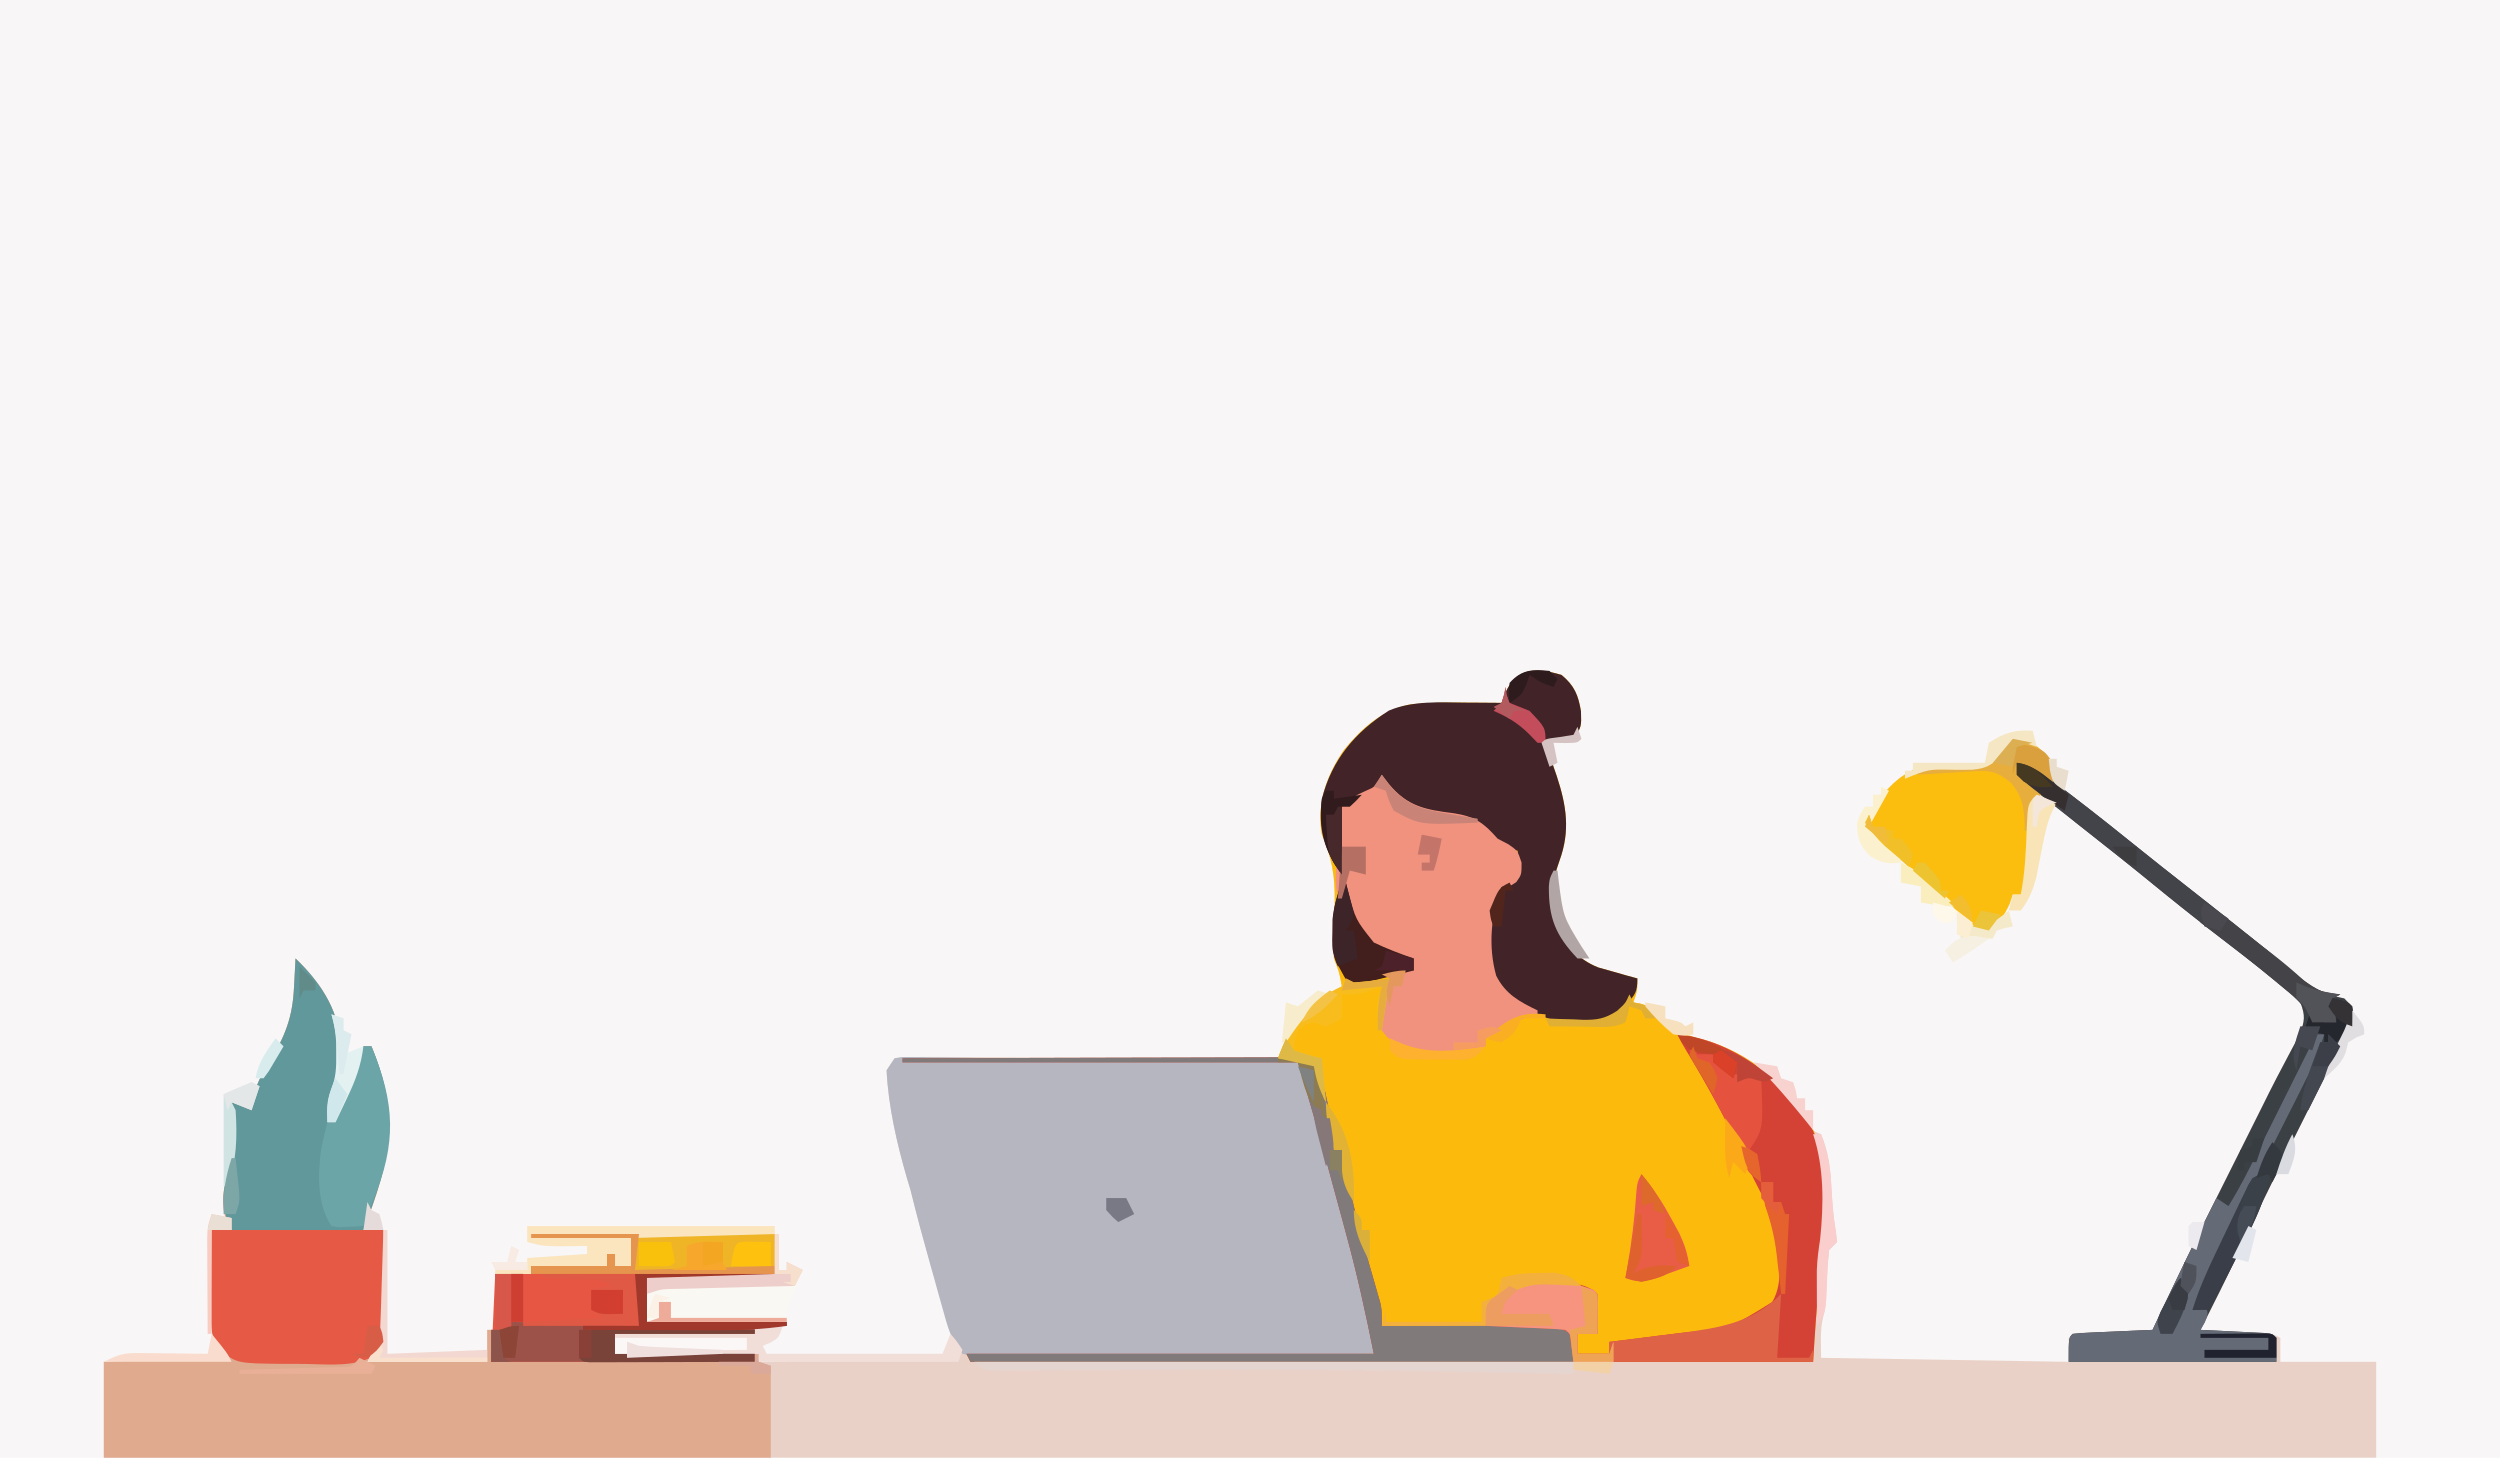 <?xml version="1.0" encoding="UTF-8"?>
<svg version="1.1" xmlns="http://www.w3.org/2000/svg" width="626" height="365">
<path d="M0 0 C206.58 0 413.16 0 626 0 C626 120.45 626 240.9 626 365 C419.42 365 212.84 365 0 365 C0 244.55 0 124.1 0 0 Z " fill="#F8F6F6" transform="translate(0,0)"/>
<path d="M0 0 C3.248 2.68 4.206 5.086 4.875 9.125 C5 13 5 13 3 16 C-0.625 16.688 -0.625 16.688 -4 17 C-3.732 17.784 -3.464 18.567 -3.188 19.375 C-2.796 20.571 -2.404 21.767 -2 23 C-1.736 23.762 -1.471 24.524 -1.199 25.309 C1.256 32.768 2.229 39.002 -0.5 46.5 C-2.437 51.828 -3.123 56.751 -1.238 62.203 C1.19 67.387 3.736 71.114 9.234 73.266 C10.395 73.59 11.555 73.915 12.75 74.25 C13.92 74.585 15.091 74.92 16.297 75.266 C17.635 75.629 17.635 75.629 19 76 C19 79 19 79 18 82 C18.606 82.106 19.212 82.211 19.836 82.32 C22 83 22 83 24.625 85.875 C27.839 89.275 30.917 90.082 35.359 91.246 C45.935 94.265 55.239 101.09 61 110.5 C61.351 111.15 61.701 111.799 62.062 112.469 C62.927 114.184 62.927 114.184 65 115 C66.795 119.329 67.321 123.281 67.562 127.938 C67.78 131.758 68.006 135.484 68.688 139.25 C68.791 140.157 68.894 141.065 69 142 C68.34 142.66 67.68 143.32 67 144 C66.718 146.485 66.534 148.883 66.438 151.375 C66.113 158.575 66.113 158.575 65.473 160.977 C64.712 164.234 65 167.655 65 171 C85.46 171.33 105.92 171.66 127 172 C127 170.02 127 168.04 127 166 C128.584 164.416 130.277 164.78 132.473 164.684 C133.821 164.621 133.821 164.621 135.197 164.557 C136.143 164.517 137.088 164.478 138.062 164.438 C139.012 164.394 139.961 164.351 140.939 164.307 C143.293 164.2 145.646 164.098 148 164 C148.557 162.814 149.114 161.628 149.688 160.406 C154.249 150.718 158.905 141.09 163.728 131.529 C166.209 126.597 168.673 121.657 171.141 116.719 C172.605 113.789 174.07 110.859 175.535 107.93 C176.096 106.799 176.657 105.668 177.235 104.503 C178.472 102.047 179.731 99.616 181.027 97.192 C181.521 96.252 181.521 96.252 182.025 95.292 C182.944 93.544 183.877 91.803 184.81 90.063 C186.117 86.698 186.303 85.335 185 82 C183.561 80.234 183.561 80.234 181.641 78.801 C180.944 78.237 180.247 77.673 179.529 77.092 C178.777 76.504 178.025 75.917 177.25 75.312 C176.478 74.694 175.706 74.075 174.91 73.438 C169.434 69.068 163.881 64.796 158.305 60.555 C153.798 57.1 149.419 53.488 145.022 49.895 C140.615 46.298 136.17 42.754 131.688 39.25 C130.004 37.928 128.32 36.606 126.637 35.283 C125.536 34.42 124.433 33.559 123.328 32.701 C121.753 31.476 120.189 30.238 118.625 29 C117.73 28.299 116.836 27.598 115.914 26.875 C114.967 25.947 114.967 25.947 114 25 C114 24.01 114 23.02 114 22 C116.988 22.595 118.943 23.461 121.363 25.301 C121.995 25.777 122.627 26.254 123.278 26.744 C124.285 27.521 124.285 27.521 125.312 28.312 C126.017 28.849 126.722 29.385 127.449 29.937 C133.49 34.554 139.433 39.293 145.352 44.066 C148.877 46.909 152.434 49.709 156 52.5 C160.915 56.352 165.81 60.227 170.688 64.125 C171.315 64.624 171.942 65.124 172.588 65.638 C175.478 67.947 178.342 70.274 181.145 72.688 C186.057 76.881 189.626 79.779 196 81 C198 83 198 83 198.312 85.312 C197.93 88.603 196.734 90.161 195 93 C193.492 95.857 192.055 98.75 190.613 101.641 C190.193 102.481 189.772 103.322 189.338 104.187 C188.447 105.969 187.557 107.751 186.668 109.533 C185.337 112.201 184.002 114.866 182.666 117.531 C178.227 126.406 173.854 135.304 169.671 144.303 C166.586 150.938 163.31 157.474 160 164 C161.276 164.061 162.552 164.121 163.867 164.184 C165.536 164.268 167.206 164.353 168.875 164.438 C169.717 164.477 170.559 164.516 171.426 164.557 C172.231 164.599 173.037 164.64 173.867 164.684 C174.983 164.739 174.983 164.739 176.121 164.795 C178 165 178 165 180 166 C180 167.98 180 169.96 180 172 C187.92 172 195.84 172 204 172 C204 179.92 204 187.84 204 196 C16.23 196 -171.54 196 -365 196 C-365 188.08 -365 180.16 -365 172 C-349.655 171.505 -349.655 171.505 -334 171 C-334.99 170.01 -335.98 169.02 -337 168 C-338.079 164.762 -338.114 162.422 -338.098 159.02 C-338.094 157.856 -338.091 156.693 -338.088 155.494 C-338.08 154.279 -338.071 153.064 -338.062 151.812 C-338.058 150.586 -338.053 149.359 -338.049 148.096 C-338.037 145.064 -338.021 142.032 -338 139 C-336.35 139 -334.7 139 -333 139 C-333.33 138.484 -333.66 137.969 -334 137.438 C-336.044 132.455 -335.062 128.185 -333.445 123.242 C-332.393 117.945 -332.866 112.376 -333 107 C-331.35 107.66 -329.7 108.32 -328 109 C-327.859 107.703 -327.859 107.703 -327.715 106.379 C-326.921 102.627 -325.578 100.185 -323.562 96.938 C-319.606 90.519 -317.722 85.751 -317.375 78.188 C-317.336 77.495 -317.298 76.802 -317.258 76.088 C-317.164 74.392 -317.081 72.696 -317 71 C-311.066 76.681 -306.354 83.473 -305.816 91.863 C-305.706 97.166 -305.856 101.106 -308 106 C-308.376 107.992 -308.72 109.992 -309 112 C-308.34 112 -307.68 112 -307 112 C-306.83 111.466 -306.66 110.933 -306.484 110.383 C-304.565 104.483 -302.359 98.737 -300 93 C-299.34 93 -298.68 93 -298 93 C-290.771 110.454 -293.237 121.68 -300 139 C-298.35 139 -296.7 139 -295 139 C-294.884 143.562 -294.813 148.124 -294.75 152.688 C-294.716 153.981 -294.683 155.275 -294.648 156.607 C-294.629 158.478 -294.629 158.478 -294.609 160.387 C-294.578 162.107 -294.578 162.107 -294.546 163.862 C-295 167 -295 167 -299 172 C-289.1 172 -279.2 172 -269 172 C-269 169.36 -269 166.72 -269 164 C-268.34 164 -267.68 164 -267 164 C-267 159.38 -267 154.76 -267 150 C-264.03 150 -261.06 150 -258 150 C-258 149.34 -258 148.68 -258 148 C-251.73 148 -245.46 148 -239 148 C-239 147.01 -239 146.02 -239 145 C-238.34 145 -237.68 145 -237 145 C-237 145.99 -237 146.98 -237 148 C-235.68 148 -234.36 148 -233 148 C-233 145.69 -233 143.38 -233 141 C-241.25 141 -249.5 141 -258 141 C-258 140.67 -258 140.34 -258 140 C-237.87 140 -217.74 140 -197 140 C-197 143.3 -197 146.6 -197 150 C-196.01 150.33 -195.02 150.66 -194 151 C-205.55 151 -217.1 151 -229 151 C-229 154.63 -229 158.26 -229 162 C-217.45 162 -205.9 162 -194 162 C-194 162.33 -194 162.66 -194 163 C-196.64 163 -199.28 163 -202 163 C-202 163.66 -202 164.32 -202 165 C-213.55 165 -225.1 165 -237 165 C-237 166.65 -237 168.3 -237 170 C-225.12 170 -213.24 170 -201 170 C-201 170.66 -201 171.32 -201 172 C-184.5 171.67 -168 171.34 -151 171 C-151.99 167.7 -152.98 164.4 -154 161 C-155.197 156.961 -156.38 152.918 -157.562 148.875 C-157.866 147.842 -158.17 146.81 -158.482 145.746 C-160.108 140.187 -161.625 134.626 -163 129 C-163.309 127.969 -163.619 126.938 -163.938 125.875 C-166.45 117.18 -168.555 108.053 -169 99 C-168.01 97.515 -168.01 97.515 -167 96 C-163.92 95.714 -161.042 95.622 -157.96 95.659 C-157.024 95.659 -156.087 95.659 -155.122 95.658 C-152.016 95.66 -148.911 95.684 -145.805 95.707 C-143.655 95.713 -141.506 95.717 -139.356 95.72 C-133.691 95.731 -128.026 95.761 -122.361 95.794 C-116.583 95.825 -110.805 95.838 -105.027 95.854 C-93.685 95.886 -82.342 95.937 -71 96 C-70.701 95.223 -70.401 94.446 -70.093 93.645 C-67.091 86.38 -62.029 81.299 -55 78 C-55.656 74.39 -55.656 74.39 -57 71 C-57.049 69.352 -57.037 67.703 -56.992 66.055 C-56.975 65.06 -56.959 64.064 -56.941 63.039 C-56.898 60.953 -56.846 58.867 -56.785 56.781 C-56.694 50.355 -57.465 45.892 -60 40 C-61.392 32.298 -58.823 25.089 -54.457 18.766 C-49.979 13.315 -44.917 8.782 -37.871 7.375 C-33.248 6.927 -28.703 6.892 -24.062 6.938 C-23.188 6.942 -22.313 6.947 -21.412 6.951 C-19.275 6.963 -17.137 6.981 -15 7 C-14.702 6.214 -14.404 5.427 -14.098 4.617 C-11.335 -1.97 -6.218 -1.84 0 0 Z " fill="#EAD1C7" transform="translate(391,169)"/>
<path d="M0 0 C3.248 2.68 4.206 5.086 4.875 9.125 C5 13 5 13 3 16 C-0.625 16.688 -0.625 16.688 -4 17 C-3.732 17.784 -3.464 18.567 -3.188 19.375 C-2.6 21.169 -2.6 21.169 -2 23 C-1.736 23.762 -1.471 24.524 -1.199 25.309 C1.256 32.768 2.229 39.002 -0.5 46.5 C-2.437 51.828 -3.123 56.751 -1.238 62.203 C1.19 67.387 3.736 71.114 9.234 73.266 C10.395 73.59 11.555 73.915 12.75 74.25 C13.92 74.585 15.091 74.92 16.297 75.266 C17.635 75.629 17.635 75.629 19 76 C19 79 19 79 18 82 C18.606 82.106 19.212 82.211 19.836 82.32 C22 83 22 83 24.625 85.875 C27.839 89.275 30.917 90.082 35.359 91.246 C47.411 94.687 56.623 102.705 62.844 113.445 C68.043 124.934 66.375 137.917 64.8 150.093 C63.862 157.416 63.496 164.563 63 172 C-6.63 172 -76.26 172 -148 172 C-148.495 171.01 -148.495 171.01 -149 170 C-115.34 170 -81.68 170 -47 170 C-49.018 159.912 -51.175 150.084 -53.875 140.188 C-54.23 138.872 -54.585 137.557 -54.94 136.241 C-55.953 132.492 -56.975 128.746 -58 125 C-58.267 124.023 -58.533 123.046 -58.808 122.04 C-61.101 113.657 -63.502 105.326 -66 97 C-98.67 97 -131.34 97 -165 97 C-165 96.67 -165 96.34 -165 96 C-133.98 96 -102.96 96 -71 96 C-70.34 94.35 -69.68 92.7 -69 91 C-65.195 85.046 -61.406 81.007 -55 78 C-55.656 74.39 -55.656 74.39 -57 71 C-57.049 69.352 -57.037 67.703 -56.992 66.055 C-56.967 64.562 -56.967 64.562 -56.941 63.039 C-56.898 60.953 -56.846 58.867 -56.785 56.781 C-56.694 50.355 -57.465 45.892 -60 40 C-61.392 32.298 -58.823 25.089 -54.457 18.766 C-49.979 13.315 -44.917 8.782 -37.871 7.375 C-33.248 6.927 -28.703 6.892 -24.062 6.938 C-23.188 6.942 -22.313 6.947 -21.412 6.951 C-19.275 6.963 -17.137 6.981 -15 7 C-14.702 6.214 -14.404 5.427 -14.098 4.617 C-11.335 -1.97 -6.218 -1.84 0 0 Z " fill="#FCBB0C" transform="translate(391,169)"/>
<path d="M0 0 C5.934 5.681 10.646 12.473 11.184 20.863 C11.294 26.166 11.144 30.106 9 35 C8.624 36.992 8.28 38.992 8 41 C8.66 41 9.32 41 10 41 C10.17 40.466 10.34 39.933 10.516 39.383 C12.435 33.483 14.641 27.737 17 22 C17.66 22 18.32 22 19 22 C26.229 39.454 23.763 50.68 17 68 C18.65 68 20.3 68 22 68 C22.116 72.562 22.187 77.124 22.25 81.688 C22.284 82.981 22.317 84.275 22.352 85.607 C22.371 87.478 22.371 87.478 22.391 89.387 C22.422 91.107 22.422 91.107 22.454 92.862 C22 96 22 96 18 101 C27.9 101 37.8 101 48 101 C48 98.36 48 95.72 48 93 C48.66 93 49.32 93 50 93 C50 88.38 50 83.76 50 79 C52.97 79 55.94 79 59 79 C59 78.34 59 77.68 59 77 C65.27 77 71.54 77 78 77 C78 76.01 78 75.02 78 74 C78.66 74 79.32 74 80 74 C80 74.99 80 75.98 80 77 C81.32 77 82.64 77 84 77 C84 74.69 84 72.38 84 70 C75.75 70 67.5 70 59 70 C59 69.67 59 69.34 59 69 C79.13 69 99.26 69 120 69 C120 72.3 120 75.6 120 79 C120.99 79.33 121.98 79.66 123 80 C111.45 80 99.9 80 88 80 C88 83.63 88 87.26 88 91 C99.55 91 111.1 91 123 91 C123 91.33 123 91.66 123 92 C120.36 92 117.72 92 115 92 C115 92.66 115 93.32 115 94 C103.45 94 91.9 94 80 94 C80 95.65 80 97.3 80 99 C91.88 99 103.76 99 116 99 C116 99.66 116 100.32 116 101 C116.99 101.33 117.98 101.66 119 102 C119 109.59 119 117.18 119 125 C63.89 125 8.78 125 -48 125 C-48 117.08 -48 109.16 -48 101 C-32.655 100.505 -32.655 100.505 -17 100 C-17.99 99.01 -18.98 98.02 -20 97 C-21.079 93.762 -21.114 91.422 -21.098 88.02 C-21.094 86.856 -21.091 85.693 -21.088 84.494 C-21.08 83.279 -21.071 82.064 -21.062 80.812 C-21.058 79.586 -21.053 78.359 -21.049 77.096 C-21.037 74.064 -21.021 71.032 -21 68 C-19.35 68 -17.7 68 -16 68 C-16.33 67.484 -16.66 66.969 -17 66.438 C-19.044 61.455 -18.062 57.185 -16.445 52.242 C-15.393 46.945 -15.866 41.376 -16 36 C-14.35 36.66 -12.7 37.32 -11 38 C-10.859 36.703 -10.859 36.703 -10.715 35.379 C-9.921 31.627 -8.578 29.185 -6.562 25.938 C-2.606 19.519 -0.722 14.751 -0.375 7.188 C-0.336 6.495 -0.298 5.802 -0.258 5.088 C-0.164 3.392 -0.081 1.696 0 0 Z " fill="#E0AA8E" transform="translate(74,240)"/>
<path d="M0 0 C1.823 -0.354 1.823 -0.354 4.075 -0.323 C4.927 -0.319 5.78 -0.314 6.658 -0.31 C8.064 -0.28 8.064 -0.28 9.499 -0.249 C10.484 -0.239 11.469 -0.23 12.485 -0.221 C15.753 -0.186 19.021 -0.13 22.289 -0.074 C24.551 -0.046 26.812 -0.02 29.074 0.006 C35.035 0.076 40.996 0.165 46.957 0.258 C53.036 0.349 59.116 0.423 65.195 0.498 C77.13 0.649 89.065 0.818 101 1 C101.64 2.57 102.277 4.141 102.913 5.713 C103.268 6.588 103.624 7.463 103.99 8.364 C105.513 12.338 106.614 16.386 107.688 20.5 C107.928 21.406 108.169 22.311 108.417 23.244 C108.963 25.303 109.507 27.363 110.049 29.422 C110.94 32.773 111.848 36.117 112.762 39.461 C113.599 42.522 114.427 45.585 115.255 48.648 C115.666 50.165 116.079 51.681 116.496 53.196 C117.087 55.346 117.666 57.499 118.242 59.652 C118.581 60.9 118.92 62.148 119.269 63.433 C120.013 67.063 120.051 70.307 120 74 C106.622 74.116 93.245 74.205 79.867 74.259 C73.655 74.285 67.444 74.321 61.233 74.377 C55.242 74.431 49.251 74.461 43.259 74.474 C40.97 74.484 38.681 74.502 36.392 74.529 C33.193 74.565 29.995 74.57 26.796 74.568 C25.367 74.595 25.367 74.595 23.91 74.622 C21.502 74.603 19.344 74.549 17 74 C14.103 70.678 13.207 66.884 12.027 62.668 C11.514 60.851 11.514 60.851 10.99 58.998 C10.643 57.741 10.295 56.483 9.938 55.188 C9.586 53.942 9.235 52.696 8.873 51.412 C7.156 45.295 5.515 39.17 4 33 C3.691 31.969 3.381 30.938 3.062 29.875 C0.55 21.18 -1.555 12.053 -2 3 C-1.34 2.01 -0.68 1.02 0 0 Z " fill="#B5B6C0" transform="translate(224,265)"/>
<path d="M0 0 C12.015 1.232 22.633 8.615 30.273 17.625 C39.41 30.194 37.692 45.487 35.8 60.092 C34.863 67.416 34.496 74.563 34 82 C-35.63 82 -105.26 82 -177 82 C-177.495 81.01 -177.495 81.01 -178 80 C-144.34 80 -110.68 80 -76 80 C-78.018 69.912 -80.175 60.084 -82.875 50.188 C-83.23 48.872 -83.585 47.557 -83.94 46.241 C-84.953 42.492 -85.975 38.746 -87 35 C-87.4 33.535 -87.4 33.535 -87.808 32.04 C-90.101 23.657 -92.502 15.326 -95 7 C-127.67 7 -160.34 7 -194 7 C-194 6.67 -194 6.34 -194 6 C-181.031 5.954 -168.061 5.918 -155.092 5.896 C-149.07 5.886 -143.048 5.872 -137.026 5.849 C-131.217 5.827 -125.407 5.815 -119.598 5.81 C-117.379 5.807 -115.161 5.799 -112.943 5.789 C-109.84 5.774 -106.737 5.772 -103.634 5.773 C-102.253 5.762 -102.253 5.762 -100.844 5.751 C-99.997 5.754 -99.15 5.757 -98.277 5.759 C-97.544 5.758 -96.81 5.756 -96.054 5.754 C-93.594 6.049 -92.056 6.614 -90 8 C-89.045 10.848 -88.342 13.453 -87.75 16.375 C-87.577 17.143 -87.405 17.912 -87.227 18.703 C-86.445 22.288 -86 25.292 -86 29 C-85.34 29 -84.68 29 -84 29 C-83.836 29.874 -83.836 29.874 -83.668 30.766 C-82.046 39.153 -80.027 47.407 -77.695 55.625 C-77.468 56.43 -77.24 57.235 -77.005 58.064 C-76.55 59.664 -76.091 61.261 -75.626 62.857 C-75.415 63.595 -75.205 64.333 -74.988 65.094 C-74.798 65.751 -74.608 66.407 -74.411 67.084 C-74 69 -74 69 -74 73 C-65.42 73 -56.84 73 -48 73 C-48 71.35 -48 69.7 -48 68 C-42.354 62.479 -38.38 61.776 -30.805 61.836 C-27.251 62.044 -22.644 62.356 -20 65 C-19.928 66.686 -19.916 68.375 -19.938 70.062 C-19.947 70.982 -19.956 71.901 -19.965 72.848 C-19.982 73.913 -19.982 73.913 -20 75 C-21.65 75 -23.3 75 -25 75 C-25 76.65 -25 78.3 -25 80 C-22.36 80 -19.72 80 -17 80 C-17 79.01 -17 78.02 -17 77 C-16.174 76.9 -15.348 76.8 -14.497 76.696 C-11.383 76.312 -8.271 75.915 -5.159 75.511 C-3.17 75.256 -1.179 75.014 0.812 74.773 C13.38 73.479 13.38 73.479 23.742 67.037 C26.905 61.915 25.349 53.942 24.25 48.25 C23.344 44.74 21.985 41.627 20.266 38.426 C18.915 35.837 17.69 33.201 16.473 30.548 C12.261 21.364 7.479 12.705 2.234 4.066 C1 2 1 2 0 0 Z " fill="#D44235" transform="translate(420,259)"/>
<path d="M0 0 C3.248 2.68 4.206 5.086 4.875 9.125 C5 13 5 13 3 16 C-0.625 16.688 -0.625 16.688 -4 17 C-3.732 17.784 -3.464 18.567 -3.188 19.375 C-2.6 21.169 -2.6 21.169 -2 23 C-1.604 24.143 -1.604 24.143 -1.199 25.309 C1.256 32.768 2.229 39.002 -0.5 46.5 C-2.437 51.828 -3.123 56.751 -1.238 62.203 C1.19 67.387 3.736 71.114 9.234 73.266 C10.395 73.59 11.555 73.915 12.75 74.25 C13.92 74.585 15.091 74.92 16.297 75.266 C17.635 75.629 17.635 75.629 19 76 C19 79.545 18.406 80.06 16.125 82.625 C15.324 83.542 15.324 83.542 14.508 84.477 C11.77 87.243 9.407 87.274 5.625 87.438 C-1.515 87.386 -7.164 85.051 -13 81 C-17.418 76.121 -18.167 72.685 -18.25 66.188 C-18.276 64.985 -18.302 63.782 -18.328 62.543 C-17.969 58.668 -17.023 56.301 -15 53 C-13.917 52.258 -13.917 52.258 -12.812 51.5 C-12.214 51.005 -11.616 50.51 -11 50 C-10.666 46.874 -10.666 46.874 -11 44 C-11.557 43.938 -12.114 43.876 -12.688 43.812 C-15 43 -15 43 -17.312 40.562 C-20.991 37.055 -24.46 36.364 -29.426 35.652 C-35.772 34.661 -39.69 32.851 -44 28 C-44.33 27.34 -44.66 26.68 -45 26 C-45.536 26.784 -46.072 27.567 -46.625 28.375 C-49 31 -49 31 -55 33 C-55 38.61 -55 44.22 -55 50 C-59.547 43.937 -60.949 38.462 -60 31 C-57.45 21.152 -51.667 14.302 -43.188 8.91 C-37.177 6.409 -30.457 6.874 -24.062 6.938 C-23.188 6.942 -22.313 6.947 -21.412 6.951 C-19.275 6.963 -17.137 6.981 -15 7 C-14.702 6.214 -14.404 5.427 -14.098 4.617 C-11.335 -1.97 -6.218 -1.84 0 0 Z " fill="#412328" transform="translate(391,169)"/>
<path d="M0 0 C0.578 0.763 1.155 1.526 1.75 2.312 C6.503 7.99 10.977 8.757 18.068 9.641 C23.288 10.443 25.574 12.068 29 16 C29.907 16.474 30.815 16.949 31.75 17.438 C34 19 34 19 35 22 C35 25 35 25 33.688 26.875 C32 28 32 28 30 28 C27.32 35.043 26.592 42.984 28.652 50.324 C30.998 54.964 34.506 56.839 39 59 C39 59.33 39 59.66 39 60 C38.113 60.248 37.226 60.495 36.312 60.75 C32.89 62.041 30.785 63.679 28 66 C27.34 66 26.68 66 26 66 C26 66.66 26 67.32 26 68 C17.582 70.405 10.976 71.223 3 67 C1.285 65.707 1.285 65.707 0 64 C-0.109 61.625 -0.109 61.625 0.25 59 C0.358 58.134 0.467 57.267 0.578 56.375 C1 54 1 54 2 51 C1.34 50.67 0.68 50.34 0 50 C2.64 49.67 5.28 49.34 8 49 C8 48.01 8 47.02 8 46 C7.134 45.917 6.268 45.835 5.375 45.75 C0.921 44.76 -2.531 43.172 -5.16 39.285 C-6.132 37.537 -7.067 35.769 -8 34 C-8.525 33.54 -9.05 33.081 -9.591 32.607 C-12.554 29.228 -11.336 23.873 -11.188 19.625 C-11.193 18.583 -11.199 17.542 -11.205 16.469 C-10.959 8.93 -10.959 8.93 -8.209 6.265 C-6.051 4.961 -6.051 4.961 -3.904 3.978 C-1.663 3.022 -1.663 3.022 0 0 Z " fill="#F1927F" transform="translate(346,194)"/>
<path d="M0 0 C5.934 5.681 10.646 12.473 11.184 20.863 C11.294 26.166 11.144 30.106 9 35 C8.624 36.992 8.28 38.992 8 41 C8.66 41 9.32 41 10 41 C10.255 40.199 10.255 40.199 10.516 39.383 C12.435 33.483 14.641 27.737 17 22 C17.66 22 18.32 22 19 22 C26.341 39.723 23.734 50.203 17 68 C6.11 68 -4.78 68 -16 68 C-18.893 62.215 -18.412 58.252 -16.445 52.242 C-15.393 46.945 -15.866 41.376 -16 36 C-14.35 36.66 -12.7 37.32 -11 38 C-10.906 37.135 -10.812 36.27 -10.715 35.379 C-9.921 31.627 -8.578 29.185 -6.562 25.938 C-2.606 19.519 -0.722 14.751 -0.375 7.188 C-0.336 6.495 -0.298 5.802 -0.258 5.088 C-0.164 3.392 -0.081 1.696 0 0 Z " fill="#61989B" transform="translate(74,240)"/>
<path d="M0 0 C2.988 0.595 4.943 1.461 7.363 3.301 C7.995 3.777 8.627 4.254 9.278 4.744 C9.949 5.262 10.621 5.779 11.312 6.312 C12.017 6.849 12.722 7.385 13.449 7.937 C19.49 12.554 25.433 17.293 31.352 22.066 C34.877 24.909 38.434 27.709 42 30.5 C46.915 34.352 51.81 38.227 56.688 42.125 C57.315 42.624 57.942 43.124 58.588 43.638 C61.478 45.947 64.342 48.274 67.145 50.688 C72.057 54.881 75.626 57.779 82 59 C84 61 84 61 84.312 63.312 C83.93 66.603 82.734 68.161 81 71 C79.492 73.857 78.055 76.75 76.613 79.641 C76.193 80.481 75.772 81.322 75.338 82.187 C74.447 83.969 73.557 85.751 72.668 87.533 C71.337 90.201 70.002 92.866 68.666 95.531 C64.227 104.406 59.854 113.304 55.671 122.303 C52.586 128.938 49.31 135.474 46 142 C47.288 142.061 48.576 142.121 49.902 142.184 C51.581 142.268 53.259 142.353 54.938 142.438 C55.788 142.477 56.638 142.516 57.514 142.557 C58.323 142.599 59.131 142.64 59.965 142.684 C61.088 142.739 61.088 142.739 62.234 142.795 C64 143 64 143 65 144 C65 145.98 65 147.96 65 150 C47.84 150 30.68 150 13 150 C13 144 13 144 14 143 C15.486 142.843 16.979 142.749 18.473 142.684 C19.821 142.621 19.821 142.621 21.197 142.557 C22.143 142.517 23.088 142.478 24.062 142.438 C25.012 142.394 25.961 142.351 26.939 142.307 C29.293 142.2 31.646 142.098 34 142 C34.835 140.221 34.835 140.221 35.688 138.406 C40.249 128.718 44.905 119.09 49.728 109.529 C52.209 104.597 54.673 99.657 57.141 94.719 C58.605 91.789 60.07 88.859 61.535 85.93 C62.096 84.799 62.657 83.668 63.235 82.503 C64.472 80.047 65.731 77.616 67.027 75.192 C67.356 74.565 67.685 73.938 68.025 73.292 C68.944 71.544 69.877 69.803 70.81 68.063 C72.117 64.698 72.303 63.335 71 60 C69.561 58.234 69.561 58.234 67.641 56.801 C66.595 55.955 66.595 55.955 65.529 55.092 C64.777 54.504 64.025 53.917 63.25 53.312 C62.478 52.694 61.706 52.075 60.91 51.438 C55.434 47.068 49.881 42.796 44.305 38.555 C39.798 35.1 35.419 31.488 31.022 27.895 C26.615 24.298 22.17 20.754 17.688 17.25 C16.004 15.928 14.32 14.606 12.637 13.283 C11.536 12.42 10.433 11.559 9.328 10.701 C7.753 9.476 6.189 8.238 4.625 7 C3.73 6.299 2.836 5.598 1.914 4.875 C1.282 4.256 0.651 3.638 0 3 C0 2.01 0 1.02 0 0 Z " fill="#3B4045" transform="translate(505,191)"/>
<path d="M0 0 C20.13 0 40.26 0 61 0 C61 3.3 61 6.6 61 10 C61.99 10.33 62.98 10.66 64 11 C52.45 11 40.9 11 29 11 C29 14.63 29 18.26 29 22 C40.55 22 52.1 22 64 22 C64 22.33 64 22.66 64 23 C61.36 23 58.72 23 56 23 C56 23.66 56 24.32 56 25 C44.45 25 32.9 25 21 25 C21 26.65 21 28.3 21 30 C32.55 30 44.1 30 56 30 C56 30.66 56 31.32 56 32 C34.22 32 12.44 32 -10 32 C-9.67 24.74 -9.34 17.48 -9 10 C-6.03 10 -3.06 10 0 10 C0 9.34 0 8.68 0 8 C6.27 8 12.54 8 19 8 C19 7.01 19 6.02 19 5 C19.66 5 20.32 5 21 5 C21 5.99 21 6.98 21 8 C22.32 8 23.64 8 25 8 C25 5.69 25 3.38 25 1 C16.75 1 8.5 1 0 1 C0 0.67 0 0.34 0 0 Z " fill="#E75643" transform="translate(133,309)"/>
<path d="M0 0 C14.19 0 28.38 0 43 0 C43.124 4.517 43.248 9.034 43.375 13.688 C43.43 15.104 43.484 16.52 43.541 17.979 C43.66 26.934 43.66 26.934 40.918 31.363 C35.983 34.323 29.553 33.661 24.005 33.542 C21.939 33.5 19.877 33.501 17.811 33.508 C6.336 33.395 6.336 33.395 2 30 C-0.327 26.765 -0.234 23.829 -0.195 19.922 C-0.19 18.876 -0.185 17.83 -0.18 16.753 C-0.162 15.432 -0.144 14.111 -0.125 12.75 C-0.084 8.543 -0.043 4.335 0 0 Z " fill="#E55945" transform="translate(53,308)"/>
<path d="M0 0 C3.262 1.589 5.18 3.349 7.438 6.188 C7.75 9 7.75 9 7.438 11.188 C6.695 10.734 5.952 10.28 5.188 9.812 C2.968 8.501 0.758 7.305 -1.562 6.188 C-0.331 9.882 1.645 11.539 4.438 14.188 C3.777 14.848 3.118 15.508 2.438 16.188 C2.18 18.959 2.017 21.66 1.938 24.438 C1.783 29.738 1.415 34.181 -0.562 39.188 C-1.222 39.188 -1.883 39.188 -2.562 39.188 C-2.81 39.93 -3.058 40.672 -3.312 41.438 C-4.687 44.462 -5.925 46.17 -8.562 48.188 C-11.973 47.829 -13.532 46.531 -15.812 44.062 C-18.247 41.52 -20.712 39.115 -23.375 36.812 C-26.58 34.04 -29.771 31.254 -32.938 28.438 C-34.187 27.331 -34.187 27.331 -35.461 26.203 C-37.562 24.188 -37.562 24.188 -39.562 21.188 C-38.561 19.592 -37.535 18.012 -36.5 16.438 C-35.932 15.556 -35.363 14.674 -34.777 13.766 C-31.642 10.116 -28.296 7.595 -23.503 6.881 C-20.592 6.756 -17.703 6.793 -14.791 6.875 C-10.484 6.839 -10.484 6.839 -6.79 4.818 C-2.319 0.17 -2.319 0.17 0 0 Z " fill="#FBBD0E" transform="translate(506.562,184.812)"/>
<path d="M0 0 C12.969 -0.046 25.939 -0.082 38.908 -0.104 C44.93 -0.114 50.952 -0.128 56.974 -0.151 C62.783 -0.173 68.593 -0.185 74.402 -0.19 C76.621 -0.193 78.839 -0.201 81.057 -0.211 C84.16 -0.226 87.263 -0.228 90.366 -0.227 C91.747 -0.238 91.747 -0.238 93.156 -0.249 C94.003 -0.246 94.85 -0.243 95.723 -0.241 C96.456 -0.242 97.19 -0.244 97.946 -0.246 C100.406 0.049 101.944 0.614 104 2 C104.955 4.848 105.658 7.453 106.25 10.375 C106.423 11.143 106.595 11.912 106.773 12.703 C107.555 16.288 108 19.292 108 23 C108.66 23 109.32 23 110 23 C110.164 23.874 110.164 23.874 110.332 24.766 C111.954 33.153 113.973 41.407 116.305 49.625 C116.532 50.43 116.76 51.235 116.995 52.064 C117.45 53.664 117.909 55.261 118.374 56.857 C118.585 57.595 118.795 58.333 119.012 59.094 C119.202 59.751 119.392 60.407 119.589 61.084 C120 63 120 63 120 67 C120.858 66.993 120.858 66.993 121.733 66.987 C127.67 66.942 133.607 66.912 139.543 66.89 C141.761 66.88 143.978 66.866 146.196 66.849 C149.378 66.825 152.56 66.814 155.742 66.805 C157.236 66.789 157.236 66.789 158.76 66.773 C160.141 66.773 160.141 66.773 161.55 66.773 C162.363 66.769 163.176 66.764 164.013 66.759 C166 67 166 67 168 69 C168 71.31 168 73.62 168 76 C118.17 76 68.34 76 17 76 C16.505 75.01 16.505 75.01 16 74 C49.66 74 83.32 74 118 74 C115.982 63.912 113.825 54.084 111.125 44.188 C110.77 42.872 110.415 41.557 110.06 40.241 C109.047 36.492 108.025 32.746 107 29 C106.6 27.535 106.6 27.535 106.192 26.04 C103.899 17.657 101.498 9.326 99 1 C66.33 1 33.66 1 0 1 C0 0.67 0 0.34 0 0 Z " fill="#817A7A" transform="translate(226,265)"/>
<path d="M0 0 C0.66 0 1.32 0 2 0 C0.531 4.837 -1.46 9.168 -3.746 13.652 C-4.113 14.381 -4.481 15.111 -4.859 15.862 C-5.644 17.418 -6.43 18.974 -7.217 20.528 C-9.267 24.576 -11.304 28.629 -13.34 32.684 C-13.742 33.484 -14.145 34.285 -14.559 35.111 C-19.19 44.345 -23.65 53.659 -28.049 63.006 C-29.008 65.017 -29.997 67.01 -31 69 C-30.34 69 -29.68 69 -29 69 C-28.67 68.34 -28.34 67.68 -28 67 C-27 70 -27 70 -27.938 72.188 C-28.288 72.786 -28.639 73.384 -29 74 C-27.712 74.061 -26.424 74.121 -25.098 74.184 C-23.419 74.268 -21.741 74.353 -20.062 74.438 C-19.212 74.477 -18.362 74.516 -17.486 74.557 C-16.677 74.599 -15.869 74.64 -15.035 74.684 C-14.286 74.72 -13.537 74.757 -12.766 74.795 C-11 75 -11 75 -10 76 C-10 77.98 -10 79.96 -10 82 C-27.16 82 -44.32 82 -62 82 C-62 76 -62 76 -61 75 C-59.514 74.843 -58.021 74.749 -56.527 74.684 C-55.628 74.642 -54.729 74.6 -53.803 74.557 C-52.857 74.517 -51.912 74.478 -50.938 74.438 C-49.988 74.394 -49.039 74.351 -48.061 74.307 C-45.707 74.2 -43.354 74.098 -41 74 C-40.764 73.498 -40.528 72.995 -40.285 72.478 C-35.318 61.918 -30.28 51.407 -25 41 C-24.01 41.66 -23.02 42.32 -22 43 C-19.209 38.546 -16.887 33.901 -14.551 29.199 C-14.133 28.363 -13.716 27.526 -13.286 26.665 C-11.959 24.007 -10.636 21.347 -9.312 18.688 C-8.411 16.879 -7.509 15.072 -6.607 13.264 C-4.403 8.843 -2.201 4.422 0 0 Z " fill="#646A76" transform="translate(580,259)"/>
<path d="M0 0 C1 1 1 1 1.098 3.285 C1.086 4.202 1.074 5.118 1.062 6.062 C1.053 6.982 1.044 7.901 1.035 8.848 C1.024 9.558 1.012 10.268 1 11 C-0.65 11 -2.3 11 -4 11 C-4 12.65 -4 14.3 -4 16 C-1.36 16 1.28 16 4 16 C4 15.01 4 14.02 4 13 C5.239 12.85 5.239 12.85 6.503 12.696 C9.617 12.312 12.729 11.915 15.841 11.511 C17.83 11.256 19.821 11.014 21.812 10.773 C31.712 9.473 39.791 8.209 47 1 C46.67 6.28 46.34 11.56 46 17 C48.64 17 51.28 17 54 17 C54.33 16.34 54.66 15.68 55 15 C55 15.99 55 16.98 55 18 C35.2 18 15.4 18 -5 18 C-5.33 15.69 -5.66 13.38 -6 11 C-7.584 9.416 -9.277 9.78 -11.473 9.684 C-12.821 9.621 -12.821 9.621 -14.197 9.557 C-15.143 9.517 -16.088 9.478 -17.062 9.438 C-18.012 9.394 -18.961 9.351 -19.939 9.307 C-22.293 9.2 -24.646 9.098 -27 9 C-27.176 6.672 -27.176 6.672 -27 4 C-19.303 -3.526 -9.799 -3.621 0 0 Z " fill="#DE6245" transform="translate(399,323)"/>
<path d="M0 0 C0.66 0 1.32 0 2 0 C7.952 14.369 8.374 24.173 2.41 38.629 C1.945 39.741 1.479 40.854 1 42 C0.67 42.99 0.34 43.98 0 45 C-1.279 45.062 -2.558 45.124 -3.875 45.188 C-4.954 45.24 -4.954 45.24 -6.055 45.293 C-6.697 45.196 -7.339 45.1 -8 45 C-11.623 39.565 -11.413 32.288 -10.613 25.922 C-10.143 23.59 -9.627 21.295 -9 19 C-8.34 19 -7.68 19 -7 19 C-6.83 18.466 -6.66 17.933 -6.484 17.383 C-4.565 11.483 -2.359 5.737 0 0 Z " fill="#6CA5A8" transform="translate(91,262)"/>
<path d="M0 0 C12.54 0 25.08 0 38 0 C38 0.33 38 0.66 38 1 C26.45 1 14.9 1 3 1 C3 4.63 3 8.26 3 12 C14.55 12 26.1 12 38 12 C38 12.33 38 12.66 38 13 C35.36 13 32.72 13 30 13 C30 13.66 30 14.32 30 15 C18.45 15 6.9 15 -5 15 C-5 16.65 -5 18.3 -5 20 C6.55 20 18.1 20 30 20 C30 20.66 30 21.32 30 22 C8.22 22 -13.56 22 -36 22 C-36 19.36 -36 16.72 -36 14 C-34.35 14 -32.7 14 -31 14 C-31 13.34 -31 12.68 -31 12 C-15.16 12.495 -15.16 12.495 1 13 C0.67 8.71 0.34 4.42 0 0 Z " fill="#9D5249" transform="translate(159,319)"/>
<path d="M0 0 C2.988 0.595 4.943 1.461 7.363 3.301 C7.995 3.777 8.627 4.254 9.278 4.744 C9.949 5.262 10.621 5.779 11.312 6.312 C12.017 6.849 12.722 7.385 13.449 7.937 C19.49 12.554 25.433 17.293 31.352 22.066 C34.877 24.909 38.434 27.709 42 30.5 C46.915 34.352 51.81 38.227 56.688 42.125 C57.314 42.624 57.94 43.122 58.586 43.636 C61.49 45.955 64.366 48.295 67.18 50.723 C68.131 51.536 69.082 52.349 70.062 53.188 C71.286 54.261 71.286 54.261 72.535 55.355 C75.387 57.258 77.617 57.671 81 58 C80.01 58.495 80.01 58.495 79 59 C79.495 61.97 79.495 61.97 80 65 C78.02 65 76.04 65 74 65 C73.685 64.169 73.685 64.169 73.363 63.32 C71.52 60.183 68.966 58.148 66.188 55.875 C65.608 55.393 65.028 54.91 64.431 54.414 C60.063 50.805 55.599 47.335 51.086 43.909 C45.973 40.017 40.999 35.962 36.023 31.896 C31.615 28.298 27.171 24.753 22.688 21.25 C17.535 17.225 12.448 13.132 7.402 8.973 C5.704 7.578 3.962 6.236 2.191 4.934 C1.468 4.296 0.745 3.657 0 3 C0 2.01 0 1.02 0 0 Z " fill="#434449" transform="translate(505,191)"/>
<path d="M0 0 C0.33 0 0.66 0 1 0 C1 2.97 1 5.94 1 9 C1.66 9 2.32 9 3 9 C3 8.34 3 7.68 3 7 C4.32 7.66 5.64 8.32 7 9 C6.711 9.687 6.423 10.374 6.125 11.082 C5.754 11.983 5.383 12.884 5 13.812 C4.629 14.706 4.258 15.599 3.875 16.52 C2.834 19.033 2.834 19.033 3 22 C-8.55 22 -20.1 22 -32 22 C-32 18.37 -32 14.74 -32 11 C-21.44 10.67 -10.88 10.34 0 10 C0 6.7 0 3.4 0 0 Z " fill="#F9F8F3" transform="translate(194,309)"/>
<path d="M0 0 C1 1 1 1 1.098 3.285 C1.086 4.202 1.074 5.118 1.062 6.062 C1.053 6.982 1.044 7.901 1.035 8.848 C1.024 9.558 1.012 10.268 1 11 C-0.65 11 -2.3 11 -4 11 C-4 12.65 -4 14.3 -4 16 C-1.36 16 1.28 16 4 16 C4.33 15.01 4.66 14.02 5 13 C5 14.65 5 16.3 5 18 C1.7 18 -1.6 18 -5 18 C-5.144 16.866 -5.289 15.731 -5.438 14.562 C-5.612 11.192 -5.612 11.192 -7 10 C-8.486 9.843 -9.979 9.749 -11.473 9.684 C-12.821 9.621 -12.821 9.621 -14.197 9.557 C-15.143 9.517 -16.088 9.478 -17.062 9.438 C-18.012 9.394 -18.961 9.351 -19.939 9.307 C-22.293 9.2 -24.646 9.098 -27 9 C-27.176 6.672 -27.176 6.672 -27 4 C-19.303 -3.526 -9.799 -3.621 0 0 Z " fill="#F69480" transform="translate(399,323)"/>
<path d="M0 0 C1.434 0 2.867 0.006 4.301 0.016 C5.43 0.018 5.43 0.018 6.583 0.02 C8.998 0.026 11.413 0.038 13.828 0.051 C15.461 0.056 17.095 0.061 18.728 0.065 C22.741 0.076 26.753 0.093 30.765 0.114 C30.863 6.266 30.863 6.266 30.765 8.114 C29.765 9.114 29.765 9.114 26.531 9.227 C25.097 9.227 23.664 9.221 22.23 9.211 C21.1 9.209 21.1 9.209 19.948 9.207 C17.533 9.201 15.118 9.189 12.703 9.176 C11.069 9.171 9.436 9.166 7.802 9.162 C3.79 9.151 -0.222 9.134 -4.235 9.114 C-4.332 2.961 -4.332 2.961 -4.235 1.114 C-3.235 0.114 -3.235 0.114 0 0 Z " fill="#EFB527" transform="translate(163.235,308.886)"/>
<path d="M0 0 C49.5 0 99 0 150 0 C150 0.99 150 1.98 150 3 C149.34 2.987 148.681 2.975 148.001 2.962 C139.928 2.81 131.854 2.67 123.781 2.537 C122.307 2.512 120.834 2.488 119.36 2.463 C99.768 2.136 80.181 1.961 60.586 2.004 C59.195 2.007 59.195 2.007 57.776 2.009 C48.6 2.027 39.424 2.054 30.247 2.11 C26.824 2.129 23.402 2.141 19.979 2.15 C18.377 2.157 16.774 2.167 15.172 2.181 C12.981 2.2 10.79 2.207 8.599 2.211 C7.367 2.219 6.135 2.226 4.865 2.234 C2 2 2 2 0 0 Z " fill="#E4D5D0" transform="translate(244,341)"/>
<path d="M0 0 C2.31 0 4.62 0 7 0 C6 3 6 3 3.938 4.188 C3.298 4.456 2.659 4.724 2 5 C2.495 5.99 2.495 5.99 3 7 C17.52 7 32.04 7 47 7 C47.66 5.35 48.32 3.7 49 2 C50.562 3.812 50.562 3.812 52 6 C51.67 6.99 51.34 7.98 51 9 C34.5 9 18 9 1 9 C1 8.34 1 7.68 1 7 C-0.476 7.053 -0.476 7.053 -1.982 7.108 C-5.632 7.238 -9.283 7.361 -12.934 7.482 C-14.514 7.536 -16.095 7.591 -17.675 7.648 C-19.946 7.73 -22.217 7.805 -24.488 7.879 C-25.195 7.906 -25.901 7.933 -26.629 7.961 C-29.739 8.055 -32.019 7.994 -35 7 C-35 5.35 -35 3.7 -35 2 C-23.45 2 -11.9 2 0 2 C0 1.34 0 0.68 0 0 Z " fill="#F1DED9" transform="translate(189,332)"/>
<path d="M0 0 C20.46 0 40.92 0 62 0 C62 0.66 62 1.32 62 2 C50.12 2.33 38.24 2.66 26 3 C26 5.31 26 7.62 26 10 C24.68 10 23.36 10 22 10 C22 9.01 22 8.02 22 7 C21.34 7 20.68 7 20 7 C20 7.99 20 8.98 20 10 C13.73 10 7.46 10 1 10 C1 10.66 1 11.32 1 12 C-1.97 12 -4.94 12 -8 12 C-8 11.67 -8 11.34 -8 11 C-5.36 11 -2.72 11 0 11 C0 10.01 0 9.02 0 8 C4.95 7.67 9.9 7.34 15 7 C15 6.34 15 5.68 15 5 C14.004 5.017 14.004 5.017 12.988 5.035 C4.218 5.125 4.218 5.125 0 4 C0 2.68 0 1.36 0 0 Z " fill="#FAE5BE" transform="translate(132,307)"/>
<path d="M0 0 C3.067 3.63 5.435 7.318 7.688 11.5 C8.289 12.603 8.891 13.707 9.512 14.844 C10.835 17.65 11.573 19.948 12 23 C10.088 23.7 8.17 24.385 6.25 25.062 C5.183 25.445 4.115 25.828 3.016 26.223 C0.077 26.98 -1.223 27.072 -4 26 C-3.867 25.273 -3.734 24.546 -3.598 23.797 C-2.462 17.331 -1.667 10.951 -1.246 4.398 C-1 2 -1 2 0 0 Z " fill="#E95C45" transform="translate(411,294)"/>
<path d="M0 0 C0.33 0.66 0.66 1.32 1 2 C2.32 2 3.64 2 5 2 C6.667 3.667 8.333 5.333 10 7 C11.32 7 12.64 7 14 7 C14.99 7.33 15.98 7.66 17 8 C17.554 20.67 17.554 20.67 14 26 C14.66 26.33 15.32 26.66 16 27 C16.407 29.322 16.744 31.657 17 34 C13.704 31.802 13.483 31.24 12.25 27.688 C10.187 22.206 7.504 17.199 4.684 12.074 C2.687 8.428 0.829 4.732 -1 1 C-0.67 0.67 -0.34 0.34 0 0 Z " fill="#E5533F" transform="translate(424,262)"/>
<path d="M0 0 C0.33 0 0.66 0 1 0 C1.17 0.664 1.34 1.328 1.516 2.012 C3.418 9.264 3.418 9.264 8 15 C11.263 16.557 14.581 17.832 18 19 C18 19.99 18 20.98 18 22 C12.72 23.32 7.44 24.64 2 26 C-2.524 18.082 -2.524 18.082 -2.375 12.438 C-2.362 11.364 -2.349 10.29 -2.336 9.184 C-1.987 5.877 -1.167 3.104 0 0 Z " fill="#421E1C" transform="translate(336,221)"/>
<path d="M0 0 C4.878 3.635 9.731 7.303 14.562 11 C15.127 11.431 15.692 11.862 16.274 12.306 C19.279 14.615 22.153 16.994 24.938 19.562 C28.138 22.11 29.961 22.803 34 23 C33.01 23.495 33.01 23.495 32 24 C32.495 26.97 32.495 26.97 33 30 C31.02 30 29.04 30 27 30 C26.79 29.446 26.58 28.891 26.363 28.32 C24.52 25.183 21.966 23.148 19.188 20.875 C18.619 20.402 18.051 19.929 17.466 19.442 C11.439 14.463 5.24 9.708 -1 5 C-0.67 3.35 -0.34 1.7 0 0 Z " fill="#444347" transform="translate(552,226)"/>
<path d="M0 0 C14.52 0 29.04 0 44 0 C44 0.33 44 0.66 44 1 C32.45 1 20.9 1 9 1 C9 2.65 9 4.3 9 6 C20.55 6 32.1 6 44 6 C44 6.66 44 7.32 44 8 C37.894 8.025 31.789 8.043 25.683 8.055 C23.605 8.06 21.526 8.067 19.447 8.075 C16.466 8.088 13.485 8.093 10.504 8.098 C9.101 8.105 9.101 8.105 7.669 8.113 C6.378 8.113 6.378 8.113 5.061 8.114 C4.299 8.116 3.537 8.118 2.753 8.12 C1 8 1 8 0 7 C0 4.69 0 2.38 0 0 Z " fill="#7A433A" transform="translate(145,333)"/>
<path d="M0 0 C3.812 -0.029 7.625 -0.047 11.438 -0.062 C12.526 -0.071 13.615 -0.079 14.736 -0.088 C15.771 -0.091 16.805 -0.094 17.871 -0.098 C18.829 -0.103 19.788 -0.108 20.775 -0.114 C23 0 23 0 24 1 C24 4.96 24 8.92 24 13 C14.43 13 4.86 13 -5 13 C-5 12.67 -5 12.34 -5 12 C4.9 11.505 4.9 11.505 15 11 C14.01 10.34 13.02 9.68 12 9 C11.812 6.375 11.812 6.375 12 4 C13.65 3.67 15.3 3.34 17 3 C14.941 0.941 10.783 1.586 7.938 1.438 C7.179 1.394 6.42 1.351 5.639 1.307 C3.759 1.2 1.88 1.1 0 1 C0 0.67 0 0.34 0 0 Z " fill="#E05944" transform="translate(136,319)"/>
<path d="M0 0 C3.262 1.589 5.18 3.349 7.438 6.188 C7.75 9 7.75 9 7.438 11.188 C6.695 10.734 5.952 10.28 5.188 9.812 C2.968 8.501 0.758 7.305 -1.562 6.188 C-0.331 9.882 1.645 11.539 4.438 14.188 C3.777 14.848 3.118 15.508 2.438 16.188 C2.037 18.51 1.698 20.845 1.438 23.188 C1.107 23.188 0.777 23.188 0.438 23.188 C0.423 22.596 0.409 22.004 0.395 21.395 C0.125 16.932 -0.1 14.757 -3 11.188 C-6.37 8.557 -7.744 8.058 -11.914 8.309 C-13.19 8.381 -13.19 8.381 -14.492 8.455 C-15.826 8.539 -15.826 8.539 -17.188 8.625 C-18.085 8.677 -18.982 8.729 -19.906 8.783 C-22.125 8.913 -24.344 9.048 -26.562 9.188 C-26.233 8.527 -25.902 7.867 -25.562 7.188 C-24.405 7.185 -23.247 7.182 -22.055 7.18 C-20.516 7.142 -18.977 7.103 -17.438 7.062 C-16.677 7.065 -15.916 7.068 -15.133 7.07 C-10.684 6.917 -8.312 6.416 -5.168 3.145 C-2.562 0.188 -2.562 0.188 0 0 Z " fill="#E7AE3D" transform="translate(506.562,184.812)"/>
<path d="M0 0 C-0.554 5.713 -2.767 10.23 -5.25 15.312 C-5.633 16.116 -6.016 16.92 -6.41 17.748 C-9.073 23.282 -11.962 28.663 -15 34 C-16.32 34 -17.64 34 -19 34 C-17.473 29.019 -15.431 24.435 -13.188 19.75 C-12.832 19.004 -12.477 18.257 -12.111 17.488 C-11.403 16.005 -10.693 14.522 -9.981 13.041 C-9.127 11.264 -8.28 9.484 -7.434 7.703 C-6.786 6.365 -6.786 6.365 -6.125 5 C-5.756 4.237 -5.388 3.474 -5.008 2.688 C-3.638 0.394 -2.649 0 0 0 Z " fill="#393E48" transform="translate(568,294)"/>
<path d="M0 0 C0.66 0.33 1.32 0.66 2 1 C5.025 0.831 7.993 0.387 11 0 C10.34 4.29 9.68 8.58 9 13 C8.67 13 8.34 13 8 13 C7.857 5.571 7.857 5.571 9 2 C8.092 2.33 7.185 2.66 6.25 3 C3 4 3 4 -1 4 C-1 5.98 -1 7.96 -1 10 C-2.812 11.062 -2.812 11.062 -5 12 C-5.99 11.67 -6.98 11.34 -8 11 C-10.199 11.516 -10.199 11.516 -12 13 C-12.812 15.555 -12.812 15.555 -13 18 C-10.69 18.66 -8.38 19.32 -6 20 C-5.67 23.63 -5.34 27.26 -5 31 C-6.644 27.713 -7.413 25.521 -8 22 C-12.455 21.01 -12.455 21.01 -17 20 C-13.963 11.601 -8.911 5.955 -1 2 C-0.67 1.34 -0.34 0.68 0 0 Z " fill="#F8BC1C" transform="translate(337,245)"/>
<path d="M0 0 C12.54 0 25.08 0 38 0 C38 0.33 38 0.66 38 1 C26.45 1 14.9 1 3 1 C3 4.63 3 8.26 3 12 C14.55 12 26.1 12 38 12 C38 12.33 38 12.66 38 13 C31.892 13.897 25.98 14.133 19.812 14.098 C18.869 14.096 17.926 14.095 16.955 14.093 C13.97 14.088 10.985 14.075 8 14.062 C5.965 14.057 3.93 14.053 1.895 14.049 C-3.07 14.038 -8.035 14.021 -13 14 C-13 13.67 -13 13.34 -13 13 C-8.38 13 -3.76 13 1 13 C0.67 8.71 0.34 4.42 0 0 Z " fill="#A0382B" transform="translate(159,319)"/>
<path d="M0 0 C8.91 0 17.82 0 27 0 C26.67 2.97 26.34 5.94 26 9 C37.55 8.67 49.1 8.34 61 8 C61 8.66 61 9.32 61 10 C40.87 10 20.74 10 0 10 C0 9.34 0 8.68 0 8 C6.27 8 12.54 8 19 8 C19 7.01 19 6.02 19 5 C19.66 5 20.32 5 21 5 C21 5.99 21 6.98 21 8 C22.32 8 23.64 8 25 8 C25 5.69 25 3.38 25 1 C16.75 1 8.5 1 0 1 C0 0.67 0 0.34 0 0 Z " fill="#E5954D" transform="translate(133,309)"/>
<path d="M0 0 C0.33 0 0.66 0 1 0 C1 10.23 1 20.46 1 31 C13.375 30.505 13.375 30.505 26 30 C26 30.99 26 31.98 26 33 C16.1 33 6.2 33 -4 33 C-2 29 -2 29 -1 28 C-0.842 25.929 -0.749 23.853 -0.684 21.777 C-0.642 20.517 -0.6 19.257 -0.557 17.959 C-0.517 16.618 -0.477 15.278 -0.438 13.938 C-0.394 12.593 -0.351 11.249 -0.307 9.904 C-0.2 6.603 -0.098 3.302 0 0 Z " fill="#F2D8D0" transform="translate(96,308)"/>
<path d="M0 0 C0.33 0 0.66 0 1 0 C1 2.97 1 5.94 1 9 C1.66 9 2.32 9 3 9 C3 8.34 3 7.68 3 7 C4.32 7.66 5.64 8.32 7 9 C6.34 10.32 5.68 11.64 5 13 C3.95 13.025 2.9 13.05 1.819 13.076 C-2.069 13.17 -5.956 13.27 -9.844 13.372 C-11.528 13.416 -13.212 13.457 -14.896 13.497 C-17.313 13.555 -19.731 13.619 -22.148 13.684 C-23.281 13.709 -23.281 13.709 -24.437 13.734 C-28.347 13.776 -28.347 13.776 -32 15 C-32 13.68 -32 12.36 -32 11 C-21.44 10.67 -10.88 10.34 0 10 C0 6.7 0 3.4 0 0 Z " fill="#EECECB" transform="translate(194,309)"/>
<path d="M0 0 C10.89 0 21.78 0 33 0 C33 0.99 33 1.98 33 3 C28.563 3.058 24.125 3.094 19.688 3.125 C18.425 3.142 17.162 3.159 15.861 3.176 C14.049 3.185 14.049 3.185 12.199 3.195 C11.084 3.206 9.968 3.216 8.819 3.227 C6 3 6 3 3 1 C3 1.99 3 2.98 3 4 C2.01 4 1.02 4 0 4 C0 2.68 0 1.36 0 0 Z " fill="#FBF7F6" transform="translate(154,335)"/>
<path d="M0 0 C2.475 0.99 2.475 0.99 5 2 C4.691 2.578 4.381 3.155 4.062 3.75 C2.595 6.858 2.019 9.904 1.352 13.277 C1.112 14.485 0.872 15.693 0.625 16.938 C0.39 18.143 0.156 19.348 -0.086 20.59 C-0.978 23.92 -1.899 26.273 -4 29 C-4.99 29 -5.98 29 -7 29 C-6.67 27.68 -6.34 26.36 -6 25 C-5.34 25 -4.68 25 -4 25 C-2.905 19.315 -2.681 13.695 -2.482 7.926 C-2.217 2.217 -2.217 2.217 0 0 Z " fill="#F8E4B7" transform="translate(510,199)"/>
<path d="M0 0 C2.31 0 4.62 0 7 0 C7 3.96 7 7.92 7 12 C6.01 12 5.02 12 4 12 C4 12.66 4 13.32 4 14 C2.68 14 1.36 14 0 14 C0 9.38 0 4.76 0 0 Z " fill="#D7584A" transform="translate(124,319)"/>
<path d="M0 0 C0.99 0.33 1.98 0.66 3 1 C3 1.99 3 2.98 3 4 C3.66 4.33 4.32 4.66 5 5 C4.34 6.65 3.68 8.3 3 10 C4.65 9.34 6.3 8.68 8 8 C7.425 12.786 6.018 16.538 3.938 20.875 C3.39 22.027 2.842 23.18 2.277 24.367 C1.856 25.236 1.434 26.105 1 27 C0.34 27 -0.32 27 -1 27 C-1.144 23.897 -1.238 21.555 -0.004 18.672 C1.154 15.59 1.233 13.22 1.188 9.938 C1.181 8.915 1.175 7.893 1.168 6.84 C1.024 4.399 0.699 2.332 0 0 Z " fill="#E3F2F1" transform="translate(83,254)"/>
<path d="M0 0 C0.66 0 1.32 0 2 0 C2 0.66 2 1.32 2 2 C5.465 1.505 5.465 1.505 9 1 C7.625 2.5 7.625 2.5 6 4 C5.34 4 4.68 4 4 4 C4 9.61 4 15.22 4 21 C-0.614 14.849 -1.648 9.539 -1 2 C-0.67 1.34 -0.34 0.68 0 0 Z " fill="#321B1C" transform="translate(332,198)"/>
<path d="M0 0 C1.133 -0.026 2.266 -0.052 3.434 -0.078 C6.804 0.275 8.122 0.972 10.562 3.25 C9.561 3.204 8.559 3.157 7.527 3.109 C-2.705 2.576 -2.705 2.576 -11.438 7.25 C-12.098 9.23 -12.758 11.21 -13.438 13.25 C-22.017 13.25 -30.598 13.25 -39.438 13.25 C-39.108 11.93 -38.778 10.61 -38.438 9.25 C-38.438 10.24 -38.438 11.23 -38.438 12.25 C-30.517 12.25 -22.598 12.25 -14.438 12.25 C-14.438 10.6 -14.438 8.95 -14.438 7.25 C-13.798 7.003 -13.159 6.755 -12.5 6.5 C-10.239 5.453 -10.239 5.453 -9.875 3.188 C-9.731 2.548 -9.586 1.909 -9.438 1.25 C-6.118 0.143 -3.494 0.048 0 0 Z " fill="#F3B03C" transform="translate(385.438,318.75)"/>
<path d="M0 0 C0.66 0 1.32 0 2 0 C3.651 4.393 4.32 8.259 4.562 12.938 C4.78 16.758 5.006 20.484 5.688 24.25 C5.791 25.157 5.894 26.065 6 27 C5.34 27.66 4.68 28.32 4 29 C3.744 31.482 3.58 33.887 3.5 36.375 C3.236 44.484 3.236 44.484 1 48 C0.956 44.01 0.927 40.021 0.934 36.031 C0.934 35.356 0.935 34.682 0.935 33.986 C1.02 31.373 1.372 28.832 1.77 26.25 C2.662 17.534 2.786 8.357 0 0 Z " fill="#F9CECD" transform="translate(454,284)"/>
<path d="M0 0 C0.33 0 0.66 0 1 0 C1.391 1.433 1.762 2.872 2.125 4.312 C2.334 5.113 2.543 5.914 2.758 6.738 C3 9 3 9 1 12 C1.66 12 2.32 12 3 12 C3.33 14.31 3.66 16.62 4 19 C2.35 19.66 0.7 20.32 -1 21 C-2.395 18.209 -2.17 15.863 -2.188 12.75 C-2.202 11.631 -2.216 10.512 -2.23 9.359 C-1.995 5.922 -1.228 3.205 0 0 Z " fill="#3C2429" transform="translate(336,221)"/>
<path d="M0 0 C1.32 0.66 2.64 1.32 4 2 C4 5.3 4 8.6 4 12 C2.35 12 0.7 12 -1 12 C-1 13.65 -1 15.3 -1 17 C1.64 17 4.28 17 7 17 C7.33 16.01 7.66 15.02 8 14 C8 15.65 8 17.3 8 19 C4.7 19 1.4 19 -2 19 C-2.33 16.36 -2.66 13.72 -3 11 C-1.68 10.67 -0.36 10.34 1 10 C0.67 6.7 0.34 3.4 0 0 Z " fill="#EFA355" transform="translate(396,322)"/>
<path d="M0 0 C0.66 0.33 1.32 0.66 2 1 C1.288 1.65 1.288 1.65 0.562 2.312 C-1.237 4.023 -1.237 4.023 -2 7 C1.96 7 5.92 7 10 7 C10.33 7.99 10.66 8.98 11 10 C5.39 10 -0.22 10 -6 10 C-6 5 -6 5 -4.688 3.418 C-3.125 2.279 -1.562 1.139 0 0 Z " fill="#ED9D5F" transform="translate(378,322)"/>
<path d="M0 0 C0.66 0.33 1.32 0.66 2 1 C1.34 2.98 0.68 4.96 0 7 C-2.475 6.01 -2.475 6.01 -5 5 C-4.67 5.66 -4.34 6.32 -4 7 C-3.566 13.654 -3.714 19.714 -6 26 C-6.33 26 -6.66 26 -7 26 C-7 18.41 -7 10.82 -7 3 C-4.69 2.01 -2.38 1.02 0 0 Z " fill="#D0E4E3" transform="translate(63,271)"/>
<path d="M0 0 C-0.021 0.784 -0.041 1.567 -0.062 2.375 C-0.187 4.981 -0.187 4.981 1 7 C-3.62 7 -8.24 7 -13 7 C-11.68 6.67 -10.36 6.34 -9 6 C-9 4.35 -9 2.7 -9 1 C-6.043 -0.478 -3.258 -0.06 0 0 Z " fill="#F7A82C" transform="translate(181,311)"/>
<path d="M0 0 C3.875 0.875 3.875 0.875 5 2 C5.312 4.312 5.312 4.312 5 7 C3.188 9.312 3.188 9.312 1 11 C0.01 11 -0.98 11 -2 11 C-2 10.34 -2 9.68 -2 9 C-3.65 8.67 -5.3 8.34 -7 8 C-6.34 6.02 -5.68 4.04 -5 2 C-4.34 3.32 -3.68 4.64 -3 6 C-2.67 5.34 -2.34 4.68 -2 4 C-2 4.66 -2 5.32 -2 6 C-1.01 6 -0.02 6 1 6 C1 5.01 1 4.02 1 3 C0.34 2.67 -0.32 2.34 -1 2 C-0.67 1.34 -0.34 0.68 0 0 Z " fill="#25272E" transform="translate(584,250)"/>
<path d="M0 0 C0.99 0.99 1.98 1.98 3 3 C0.36 8.28 -2.28 13.56 -5 19 C-5.66 19 -6.32 19 -7 19 C-6.351 12.995 -4.142 7.599 -2 2 C-1.34 2 -0.68 2 0 2 C0 1.34 0 0.68 0 0 Z " fill="#424750" transform="translate(583,259)"/>
<path d="M0 0 C2.979 -0.027 5.958 -0.047 8.938 -0.062 C9.788 -0.071 10.638 -0.079 11.514 -0.088 C12.323 -0.091 13.131 -0.094 13.965 -0.098 C14.714 -0.103 15.463 -0.108 16.234 -0.114 C18 0 18 0 19 1 C19 2.65 19 4.3 19 6 C13.06 6 7.12 6 1 6 C1 5.34 1 4.68 1 4 C6.28 4 11.56 4 17 4 C17 3.01 17 2.02 17 1 C11.39 1 5.78 1 0 1 C0 0.67 0 0.34 0 0 Z " fill="#212230" transform="translate(551,334)"/>
<path d="M0 0 C-0.505 6.23 -3.326 11.455 -6 17 C-6.66 16.34 -7.32 15.68 -8 15 C-7.828 12.758 -7.828 12.758 -7.25 10.125 C-7.07 9.261 -6.889 8.398 -6.703 7.508 C-6.031 5.109 -5.282 3.133 -4 1 C-2 0 -2 0 0 0 Z " fill="#3B4149" transform="translate(568,294)"/>
<path d="M0 0 C0.66 0.33 1.32 0.66 2 1 C-0.475 5.455 -0.475 5.455 -3 10 C-2.422 10.566 -1.845 11.132 -1.25 11.715 C-0.507 12.448 0.235 13.182 1 13.938 C2.114 15.034 2.114 15.034 3.25 16.152 C5 18 5 18 5 19 C1.655 19.382 0.191 19.113 -2.75 17.375 C-5.474 14.499 -5.918 12.928 -6 9 C-5.062 6.625 -5.062 6.625 -4 5 C-3.34 5 -2.68 5 -2 5 C-2 4.01 -2 3.02 -2 2 C-1.34 2 -0.68 2 0 2 C0 1.34 0 0.68 0 0 Z " fill="#FCF1CE" transform="translate(471,197)"/>
<path d="M0 0 C0.495 1.98 0.495 1.98 1 4 C0.134 3.711 -0.733 3.422 -1.625 3.125 C-2.739 3.084 -3.853 3.042 -5 3 C-5.882 3.972 -6.763 4.944 -7.672 5.945 C-10.104 8.524 -11.618 9.442 -15.164 9.734 C-16.651 9.769 -18.138 9.773 -19.625 9.75 C-26.113 9.601 -26.113 9.601 -32 12 C-32 11.34 -32 10.68 -32 10 C-31.34 10 -30.68 10 -30 10 C-30 9.34 -30 8.68 -30 8 C-24.06 8 -18.12 8 -12 8 C-11.67 6.35 -11.34 4.7 -11 3 C-7.283 0.55 -4.436 -0.391 0 0 Z " fill="#F6E7C4" transform="translate(509,183)"/>
<path d="M0 0 C2.051 0.033 4.102 0.065 6.152 0.098 C6.152 2.078 6.152 4.058 6.152 6.098 C2.852 6.098 -0.448 6.098 -3.848 6.098 C-2.78 0.147 -2.78 0.147 0 0 Z " fill="#FEC10E" transform="translate(186.848,310.902)"/>
<path d="M0 0 C0.99 0 1.98 0 3 0 C3 1.65 3 3.3 3 5 C3.66 5 4.32 5 5 5 C5.33 5.99 5.66 6.98 6 8 C6.33 8 6.66 8 7 8 C6.67 14.6 6.34 21.2 6 28 C5.67 28 5.34 28 5 28 C4.879 26.915 4.758 25.829 4.633 24.711 C4.464 23.266 4.295 21.82 4.125 20.375 C4.046 19.662 3.968 18.949 3.887 18.215 C3.373 13.907 2.479 10.103 1 6 C0.631 4.006 0.287 2.007 0 0 Z " fill="#E5612D" transform="translate(441,296)"/>
<path d="M0 0 C0.578 0.763 1.155 1.526 1.75 2.312 C6.12 7.532 9.733 8.634 16.25 9.688 C17.368 9.882 17.368 9.882 18.508 10.08 C20.337 10.397 22.168 10.7 24 11 C24 11.33 24 11.66 24 12 C9.568 12.594 9.568 12.594 3 9 C1.688 6.375 1.688 6.375 1 4 C0.01 3.67 -0.98 3.34 -2 3 C-1.34 2.01 -0.68 1.02 0 0 Z " fill="#CA8477" transform="translate(346,194)"/>
<path d="M0 0 C6.75 1.625 6.75 1.625 9 5 C9.125 7.688 9.125 7.688 9 10 C8.258 9.546 7.515 9.092 6.75 8.625 C4.531 7.314 2.32 6.117 0 5 C-0.33 5.99 -0.66 6.98 -1 8 C-1.042 5.667 -1.041 3.333 -1 1 C-0.67 0.67 -0.34 0.34 0 0 Z " fill="#DBA03E" transform="translate(505,186)"/>
<path d="M0 0 C0.701 0.309 1.403 0.619 2.125 0.938 C5.089 2.033 7.877 2.564 11 3 C10.01 3.495 10.01 3.495 9 4 C9.33 5.98 9.66 7.96 10 10 C8.02 10 6.04 10 4 10 C3.711 9.381 3.422 8.762 3.125 8.125 C2.063 5.867 2.063 5.867 0 4 C0 2.68 0 1.36 0 0 Z " fill="#525358" transform="translate(575,246)"/>
<path d="M0 0 C3.705 0.603 5.86 2.225 8.75 4.562 C9.949 5.523 9.949 5.523 11.172 6.504 C12.077 7.244 12.077 7.244 13 8 C12.67 9.32 12.34 10.64 12 12 C7.731 9.255 3.726 6.46 0 3 C0 2.01 0 1.02 0 0 Z " fill="#352F30" transform="translate(505,191)"/>
<path d="M0 0 C2.64 0 5.28 0 8 0 C8.382 1.656 8.714 3.325 9 5 C8 6 8 6 6.152 6.098 C4.102 6.065 2.051 6.033 0 6 C0 4.02 0 2.04 0 0 Z " fill="#F9C00C" transform="translate(160,311)"/>
<path d="M0 0 C0.33 0 0.66 0 1 0 C1.098 0.869 1.196 1.738 1.297 2.633 C2.438 11.538 2.438 11.538 7 19 C7.66 19.99 8.32 20.98 9 22 C8.01 22 7.02 22 6 22 C0.541 16.274 -1.234 11.892 -1.168 3.988 C-1 2 -1 2 0 0 Z " fill="#B2A5A5" transform="translate(389,218)"/>
<path d="M0 0 C2 3 2 3 1.812 5.312 C0.873 8.421 -0.471 11.141 -2 14 C-2.99 14 -3.98 14 -5 14 C-6 11 -6 11 -5.039 8.555 C-4.572 7.67 -4.106 6.786 -3.625 5.875 C-3.164 4.986 -2.702 4.096 -2.227 3.18 C-1 1 -1 1 0 0 Z " fill="#3F434C" transform="translate(546,320)"/>
<path d="M0 0 C0.062 0.619 0.124 1.238 0.188 1.875 C0.456 2.576 0.724 3.277 1 4 C2.664 4.674 4.331 5.34 6 6 C10 10.216 10 10.216 10 14 C9.34 14 8.68 14 8 14 C6.886 12.855 6.886 12.855 5.75 11.688 C2.973 8.974 0.526 7.558 -3 6 C-2.34 5.34 -1.68 4.68 -1 4 C-0.357 1.931 -0.357 1.931 0 0 Z " fill="#C44D5B" transform="translate(377,172)"/>
<path d="M0 0 C5.395 0.642 9.56 2.19 13.938 5.438 C15 7 15 7 14.688 9.188 C14.461 9.786 14.234 10.384 14 11 C12.293 9.719 10.626 8.382 9 7 C9 6.34 9 5.68 9 5 C8.072 4.918 7.144 4.835 6.188 4.75 C3 4 3 4 1.125 1.938 C0.754 1.298 0.383 0.659 0 0 Z " fill="#C04628" transform="translate(420,259)"/>
<path d="M0 0 C5.928 7.276 7.373 15.851 7 25 C3.776 20.164 3.908 17.731 4 12 C3.34 12 2.68 12 2 12 C0.862 7.734 0 4.435 0 0 Z " fill="#E2B234" transform="translate(332,276)"/>
<path d="M0 0 C2.97 0.33 5.94 0.66 9 1 C10.766 5.71 11.486 10.031 12 15 C7.244 11.392 6.392 6.526 5 1 C3.35 1 1.7 1 0 1 C0 0.67 0 0.34 0 0 Z " fill="#8D7B53" transform="translate(320,265)"/>
<path d="M0 0 C0.33 0.66 0.66 1.32 1 2 C1.959 2.217 1.959 2.217 2.938 2.438 C5 3 5 3 7 6 C6.01 6 5.02 6 4 6 C3.67 5.34 3.34 4.68 3 4 C2.01 3.67 1.02 3.34 0 3 C-0.124 3.639 -0.247 4.279 -0.375 4.938 C-0.684 5.958 -0.684 5.958 -1 7 C-4.31 8.655 -7.991 8.101 -11.625 8.062 C-12.828 8.056 -12.828 8.056 -14.055 8.049 C-16.036 8.037 -18.018 8.019 -20 8 C-20.33 7.34 -20.66 6.68 -21 6 C-19.975 6.046 -18.95 6.093 -17.895 6.141 C-16.534 6.178 -15.173 6.215 -13.812 6.25 C-13.139 6.284 -12.465 6.317 -11.771 6.352 C-8.11 6.423 -6.178 6.115 -3.074 4.109 C-0.959 2.175 -0.959 2.175 0 0 Z " fill="#E1AF33" transform="translate(408,249)"/>
<path d="M0 0 C3.875 4.75 3.875 4.75 5 7 C-5.56 7 -16.12 7 -27 7 C-23.143 5.071 -21.884 4.757 -17.797 4.805 C-16.817 4.811 -15.838 4.818 -14.828 4.824 C-13.812 4.841 -12.797 4.858 -11.75 4.875 C-10.719 4.884 -9.688 4.893 -8.625 4.902 C-6.083 4.926 -3.542 4.959 -1 5 C-0.67 3.35 -0.34 1.7 0 0 Z " fill="#F9DCCD" transform="translate(53,334)"/>
<path d="M0 0 C0.99 0 1.98 0 3 0 C3 1.32 3 2.64 3 4 C12.57 4 22.14 4 32 4 C32 4.33 32 4.66 32 5 C20.45 5 8.9 5 -3 5 C-2.01 4.67 -1.02 4.34 0 4 C0 2.68 0 1.36 0 0 Z " fill="#EFAB99" transform="translate(165,326)"/>
<path d="M0 0 C2.64 0 5.28 0 8 0 C8 1.98 8 3.96 8 6 C2.25 6.125 2.25 6.125 0 5 C0 3.35 0 1.7 0 0 Z " fill="#D23F30" transform="translate(148,323)"/>
<path d="M0 0 C1.65 0.33 3.3 0.66 5 1 C5 1.99 5 2.98 5 4 C3.35 4 1.7 4 0 4 C0 12.58 0 21.16 0 30 C-0.33 30 -0.66 30 -1 30 C-1.029 25.563 -1.047 21.125 -1.062 16.688 C-1.071 15.425 -1.079 14.162 -1.088 12.861 C-1.091 11.653 -1.094 10.444 -1.098 9.199 C-1.103 8.084 -1.108 6.968 -1.114 5.819 C-1 3 -1 3 0 0 Z " fill="#F8CCC1" transform="translate(53,304)"/>
<path d="M0 0 C0.33 0 0.66 0 1 0 C1.369 10.558 1.369 10.558 -1 15 C-0.484 14.67 0.031 14.34 0.562 14 C3.78 12.68 6.557 12.868 10 13 C7.263 15.737 4.74 16.162 1 17 C-0.32 16.67 -1.64 16.34 -3 16 C-2.01 10.72 -1.02 5.44 0 0 Z " fill="#DF622E" transform="translate(410,304)"/>
<path d="M0 0 C0.99 0.33 1.98 0.66 3 1 C2.113 1.681 1.226 2.361 0.312 3.062 C-3.187 5.948 -5.443 9.275 -8 13 C-8.33 13 -8.66 13 -9 13 C-8.67 9.7 -8.34 6.4 -8 3 C-7.01 3.33 -6.02 3.66 -5 4 C-4.175 3.34 -3.35 2.68 -2.5 2 C-1.675 1.34 -0.85 0.68 0 0 Z " fill="#F7ECCC" transform="translate(330,248)"/>
<path d="M0 0 C1.32 0.66 2.64 1.32 4 2 C3.67 2.66 3.34 3.32 3 4 C-7.89 4 -18.78 4 -30 4 C-30 3.67 -30 3.34 -30 3 C-29.162 2.98 -28.325 2.96 -27.461 2.94 C-24.356 2.862 -21.252 2.775 -18.147 2.683 C-16.141 2.625 -14.135 2.578 -12.129 2.531 C-10.244 2.473 -10.244 2.473 -8.32 2.414 C-7.158 2.383 -5.995 2.351 -4.797 2.319 C-1.863 2.278 -1.863 2.278 0 0 Z " fill="#EAB097" transform="translate(90,340)"/>
<path d="M0 0 C1.732 0.743 1.732 0.743 3.5 1.5 C10.378 4.067 16.875 3.018 24 2 C22.376 3.956 21.49 4.911 18.947 5.372 C18.179 5.369 17.412 5.366 16.621 5.363 C15.783 5.363 14.944 5.362 14.08 5.361 C12.772 5.337 12.772 5.337 11.438 5.312 C10.562 5.316 9.686 5.319 8.783 5.322 C2.267 5.267 2.267 5.267 0 3 C0 2.01 0 1.02 0 0 Z " fill="#FDB12E" transform="translate(348,260)"/>
<path d="M0 0 C3.71 1.578 6.299 3.907 9.25 6.625 C10.142 7.442 11.034 8.26 11.953 9.102 C12.966 10.041 12.966 10.041 14 11 C10.888 11 8.058 10.544 5 10 C5 8.68 5 7.36 5 6 C3.35 5.67 1.7 5.34 0 5 C0 3.35 0 1.7 0 0 Z " fill="#FBEEBE" transform="translate(476,216)"/>
<path d="M0 0 C6.245 8.139 6.245 8.139 5.688 12.375 C5.461 12.911 5.234 13.447 5 14 C4.01 13.01 3.02 12.02 2 11 C1.67 12.32 1.34 13.64 1 15 C-0.001 11.689 -0.104 8.699 -0.062 5.25 C-0.053 4.265 -0.044 3.28 -0.035 2.266 C-0.024 1.518 -0.012 0.77 0 0 Z " fill="#FBA919" transform="translate(432,280)"/>
<path d="M0 0 C2.97 0.495 2.97 0.495 6 1 C6.33 1.99 6.66 2.98 7 4 C7.99 4.33 8.98 4.66 10 5 C10.688 7.062 10.688 7.062 11 9 C11.66 9 12.32 9 13 9 C13 9.99 13 10.98 13 12 C13.66 12 14.32 12 15 12 C15 13.65 15 15.3 15 17 C14.484 16.34 13.969 15.68 13.438 15 C9.201 9.786 4.851 4.657 0 0 Z " fill="#F7D2CE" transform="translate(439,266)"/>
<path d="M0 0 C1.114 1.021 1.114 1.021 2.25 2.062 C4.721 4.215 4.721 4.215 7.062 3.938 C9.281 2.864 11.098 1.562 13 0 C13.33 1.32 13.66 2.64 14 4 C13.361 4.124 12.721 4.247 12.062 4.375 C11.382 4.581 10.701 4.787 10 5 C9.67 5.66 9.34 6.32 9 7 C6.36 7 3.72 7 1 7 C0 2.25 0 2.25 0 0 Z " fill="#F4E9C9" transform="translate(490,228)"/>
<path d="M0 0 C1.98 0 3.96 0 6 0 C6 2.333 6 4.667 6 7 C4.68 6.67 3.36 6.34 2 6 C1.01 9.465 1.01 9.465 0 13 C-0.33 13 -0.66 13 -1 13 C-0.67 8.71 -0.34 4.42 0 0 Z " fill="#B57063" transform="translate(336,212)"/>
<path d="M0 0 C0.33 0.99 0.66 1.98 1 3 C2.65 3.33 4.3 3.66 6 4 C6 4.66 6 5.32 6 6 C6.66 6 7.32 6 8 6 C9.688 7.812 9.688 7.812 11 10 C10.67 10.99 10.34 11.98 10 13 C8.725 11.922 7.455 10.837 6.188 9.75 C5.48 9.147 4.772 8.543 4.043 7.922 C2.081 6.076 0.543 4.201 -1 2 C-0.67 1.34 -0.34 0.68 0 0 Z " fill="#F1C029" transform="translate(468,204)"/>
<path d="M0 0 C0.33 0 0.66 0 1 0 C1 5.61 1 11.22 1 17 C-2.034 12.954 -2.405 11.992 -2.688 7.25 C-2.753 6.265 -2.819 5.28 -2.887 4.266 C-2.924 3.518 -2.961 2.77 -3 2 C-2.34 2 -1.68 2 -1 2 C-0.67 1.34 -0.34 0.68 0 0 Z " fill="#47282B" transform="translate(335,202)"/>
<path d="M0 0 C0.33 0.66 0.66 1.32 1 2 C0.67 2.66 0.34 3.32 0 4 C8.91 4 17.82 4 27 4 C27 4.33 27 4.66 27 5 C17.1 5 7.2 5 -3 5 C-1 1 -1 1 0 0 Z " fill="#F8E0CC" transform="translate(95,336)"/>
<path d="M0 0 C3 3.75 3 3.75 3 6 C2.041 6.371 2.041 6.371 1.062 6.75 C0.042 7.369 0.042 7.369 -1 8 C-1.217 8.897 -1.217 8.897 -1.438 9.812 C-2.287 13.116 -4.548 14.737 -7 17 C-5.687 12.757 -4.018 8.951 -2 5 C-1.315 3.341 -0.641 1.677 0 0 Z " fill="#E1DEE1" transform="translate(589,253)"/>
<path d="M0 0 C0.99 0 1.98 0 3 0 C3 3.96 3 7.92 3 12 C2.01 12 1.02 12 0 12 C0 8.04 0 4.08 0 0 Z " fill="#CF3F31" transform="translate(128,319)"/>
<path d="M0 0 C0.33 0 0.66 0 1 0 C1.195 1.77 1.381 3.541 1.562 5.312 C1.667 6.299 1.771 7.285 1.879 8.301 C2 11 2 11 1 14 C0.01 14 -0.98 14 -2 14 C-2.212 8.808 -1.591 4.873 0 0 Z " fill="#7DA6A7" transform="translate(58,290)"/>
<path d="M0 0 C0.66 0.33 1.32 0.66 2 1 C5.025 0.831 7.993 0.387 11 0 C10.34 4.29 9.68 8.58 9 13 C8.67 13 8.34 13 8 13 C7.924 9.036 8.032 5.873 9 2 C5.7 2.33 2.4 2.66 -1 3 C-0.67 2.01 -0.34 1.02 0 0 Z " fill="#E6AC3E" transform="translate(337,245)"/>
<path d="M0 0 C1.65 0.33 3.3 0.66 5 1 C4.477 3.763 3.891 6.326 3 9 C2.01 9 1.02 9 0 9 C0 8.34 0 7.68 0 7 C0.66 7 1.32 7 2 7 C2 6.34 2 5.68 2 5 C1.01 5 0.02 5 -1 5 C-0.67 3.35 -0.34 1.7 0 0 Z " fill="#C5746A" transform="translate(356,209)"/>
<path d="M0 0 C4.671 1.557 8.087 4.084 12 7 C10 8 10 8 8.062 7.5 C5.823 6.764 5.823 6.764 3 8 C3 6.35 3 4.7 3 3 C2.01 2.67 1.02 2.34 0 2 C0 1.34 0 0.68 0 0 Z " fill="#BF4336" transform="translate(432,263)"/>
<path d="M0 0 C0.66 0.99 1.32 1.98 2 3 C5.557 4.219 5.557 4.219 9 5 C9.33 8.63 9.66 12.26 10 16 C8.356 12.713 7.587 10.521 7 7 C2.545 6.01 2.545 6.01 -2 5 C-1.34 3.35 -0.68 1.7 0 0 Z " fill="#DEB946" transform="translate(322,260)"/>
<path d="M0 0 C0.66 0.66 1.32 1.32 2 2 C1.67 2.66 1.34 3.32 1 4 C-2 3 -2 3 -5 1 C-5.268 1.784 -5.536 2.567 -5.812 3.375 C-7 6 -7 6 -10 8 C-10.25 5.688 -10.25 5.688 -10 3 C-7.03 -0.313 -4.3 -0.467 0 0 Z " fill="#2D1B1E" transform="translate(388,168)"/>
<path d="M0 0 C0.99 0.495 0.99 0.495 2 1 C2 1.66 2 2.32 2 3 C2.66 3 3.32 3 4 3 C5.339 11.036 5.339 11.036 3 15 C2.496 13.064 1.997 11.126 1.5 9.188 C1.222 8.109 0.943 7.03 0.656 5.918 C0 3 0 3 0 0 Z " fill="#867879" transform="translate(329,277)"/>
<path d="M0 0 C0.66 0.33 1.32 0.66 2 1 C1.34 2.98 0.68 4.96 0 7 C-2.475 6.01 -2.475 6.01 -5 5 C-5.33 5.66 -5.66 6.32 -6 7 C-6.33 5.68 -6.66 4.36 -7 3 C-4.696 1.933 -2.36 0.936 0 0 Z " fill="#E3E7E8" transform="translate(63,271)"/>
<path d="M0 0 C-2.88 2.24 -5.849 4.162 -9 6 C-9.66 5.01 -10.32 4.02 -11 3 C-7.466 -0.87 -5.022 -1.222 0 0 Z " fill="#F6F0E3" transform="translate(498,235)"/>
<path d="M0 0 C0.99 0.33 1.98 0.66 3 1 C4.626 1.147 6.256 1.247 7.887 1.316 C8.825 1.358 9.762 1.4 10.729 1.443 C11.705 1.483 12.681 1.522 13.688 1.562 C15.17 1.627 15.17 1.627 16.682 1.693 C19.121 1.799 21.56 1.901 24 2 C24 2.33 24 2.66 24 3 C16.08 3.33 8.16 3.66 0 4 C0 2.68 0 1.36 0 0 Z " fill="#EFDFDD" transform="translate(157,336)"/>
<path d="M0 0 C2 2 2 2 3 4 C2.066 6.031 1.068 8.035 0 10 C-0.33 9.34 -0.66 8.68 -1 8 C-1.99 8.33 -2.98 8.66 -4 9 C-2.941 5.597 -1.991 2.986 0 0 Z " fill="#34393F" transform="translate(569,286)"/>
<path d="M0 0 C1.65 0 3.3 0 5 0 C4.34 1.98 3.68 3.96 3 6 C2.01 5.67 1.02 5.34 0 5 C-0.33 6.98 -0.66 8.96 -1 11 C-2.392 6.825 -1.366 4.098 0 0 Z " fill="#454850" transform="translate(576,257)"/>
<path d="M0 0 C2.475 0.495 2.475 0.495 5 1 C5 1.99 5 2.98 5 4 C5.959 4.217 5.959 4.217 6.938 4.438 C9 5 9 5 10 6 C10.66 5.67 11.32 5.34 12 5 C12 5.99 12 6.98 12 8 C9.938 8.438 9.938 8.438 7 8 C4.4 5.905 2.135 3.565 0 1 C0 0.67 0 0.34 0 0 Z " fill="#F6E0BE" transform="translate(412,251)"/>
<path d="M0 0 C1.65 0 3.3 0 5 0 C5 1.65 5 3.3 5 5 C3.35 5.33 1.7 5.66 0 6 C0 4.02 0 2.04 0 0 Z " fill="#F2A621" transform="translate(176,311)"/>
<path d="M0 0 C1.65 0 3.3 0 5 0 C5.66 1.32 6.32 2.64 7 4 C5.02 4.99 5.02 4.99 3 6 C1.5 4.688 1.5 4.688 0 3 C0 2.01 0 1.02 0 0 Z " fill="#787984" transform="translate(277,300)"/>
<path d="M0 0 C0.99 1.32 1.98 2.64 3 4 C2.01 6.31 1.02 8.62 0 11 C-0.66 11 -1.32 11 -2 11 C-2.196 6.781 -1.802 3.83 0 0 Z " fill="#D0E7EB" transform="translate(84,270)"/>
<path d="M0 0 C0 0.33 0 0.66 0 1 C-1.98 1 -3.96 1 -6 1 C-6.268 1.619 -6.536 2.237 -6.812 2.875 C-8 5 -8 5 -11 7 C-13.188 6.625 -13.188 6.625 -15 6 C-9.962 1.603 -6.797 -0.85 0 0 Z " fill="#FAAF22" transform="translate(387,254)"/>
<path d="M0 0 C0.99 0.99 1.98 1.98 3 3 C1.75 5.5 1.75 5.5 0 8 C-1.32 8 -2.64 8 -4 8 C-3.34 6.02 -2.68 4.04 -2 2 C-1.34 2 -0.68 2 0 2 C0 1.34 0 0.68 0 0 Z " fill="#3C3F48" transform="translate(583,259)"/>
<path d="M0 0 C0.33 0 0.66 0 1 0 C1 2.97 1 5.94 1 9 C1.66 9 2.32 9 3 9 C3 8.34 3 7.68 3 7 C4.32 7.66 5.64 8.32 7 9 C6.34 10.32 5.68 11.64 5 13 C4.01 12.67 3.02 12.34 2 12 C2.66 12 3.32 12 4 12 C4 11.34 4 10.68 4 10 C2.68 10 1.36 10 0 10 C0 6.7 0 3.4 0 0 Z " fill="#F6E0CD" transform="translate(194,309)"/>
<path d="M0 0 C2.31 0.66 4.62 1.32 7 2 C7 2.99 7 3.98 7 5 C3.7 5 0.4 5 -3 5 C-2.34 4.67 -1.68 4.34 -1 4 C-0.348 1.975 -0.348 1.975 0 0 Z " fill="#4D212A" transform="translate(347,238)"/>
<path d="M0 0 C-0.33 2.64 -0.66 5.28 -1 8 C-1.99 8 -2.98 8 -4 8 C-4.33 5.69 -4.66 3.38 -5 1 C-2 0 -2 0 0 0 Z " fill="#8C4537" transform="translate(130,332)"/>
<path d="M0 0 C3.429 3.756 4.564 8.235 6 13 C5.01 12.67 4.02 12.34 3 12 C2.67 10.02 2.34 8.04 2 6 C1.34 6 0.68 6 0 6 C0 4.02 0 2.04 0 0 Z " fill="#E5612F" transform="translate(417,304)"/>
<path d="M0 0 C2.743 3.2 4.63 6.005 6 10 C5.01 9.67 4.02 9.34 3 9 C3 8.34 3 7.68 3 7 C2.01 7.33 1.02 7.66 0 8 C0 5.36 0 2.72 0 0 Z " fill="#DD692B" transform="translate(411,294)"/>
<path d="M0 0 C2.97 1.98 2.97 1.98 6 4 C5.01 5.485 5.01 5.485 4 7 C2.68 6.67 1.36 6.34 0 6 C-1.125 2.25 -1.125 2.25 0 0 Z " fill="#4B4950" transform="translate(552,226)"/>
<path d="M0 0 C0.33 0.66 0.66 1.32 1 2 C0.34 2 -0.32 2 -1 2 C-1.33 4.97 -1.66 7.94 -2 11 C-2.66 11 -3.32 11 -4 11 C-4.688 9.375 -4.688 9.375 -5 7 C-2.667 1.333 -2.667 1.333 0 0 Z " fill="#52251C" transform="translate(378,221)"/>
<path d="M0 0 C4.248 0.472 6.2 2.967 9 6 C5.977 6.252 4.36 6.204 1.688 4.688 C1.131 4.131 0.574 3.574 0 3 C0 2.01 0 1.02 0 0 Z " fill="#463922" transform="translate(505,191)"/>
<path d="M0 0 C0.33 0.99 0.66 1.98 1 3 C0 4 0 4 -3.062 4.062 C-4.032 4.042 -5.001 4.021 -6 4 C-5.67 5.65 -5.34 7.3 -5 9 C-5.99 9.495 -5.99 9.495 -7 10 C-7.66 8.02 -8.32 6.04 -9 4 C-8 3 -8 3 -4.5 2.562 C-2.768 2.284 -2.768 2.284 -1 2 C-0.67 1.34 -0.34 0.68 0 0 Z " fill="#D5C3C3" transform="translate(395,182)"/>
<path d="M0 0 C2 3 2 3 1.625 5.688 C1.419 6.451 1.212 7.214 1 8 C0.01 8 -0.98 8 -2 8 C-2.33 7.01 -2.66 6.02 -3 5 C-1.562 2.312 -1.562 2.312 0 0 Z " fill="#3A3C43" transform="translate(546,320)"/>
<path d="M0 0 C0.99 0 1.98 0 3 0 C2.469 3.821 1.503 6.062 -1 9 C-1.81 6.085 -2.218 4.539 -1.062 1.688 C-0.712 1.131 -0.361 0.574 0 0 Z " fill="#454C56" transform="translate(562,302)"/>
<path d="M0 0 C0.33 0.99 0.66 1.98 1 3 C1.99 3.33 2.98 3.66 4 4 C5.25 5.812 5.25 5.812 6 8 C5.547 10.137 5.547 10.137 5 12 C3.97 10.381 2.951 8.755 1.938 7.125 C1.369 6.22 0.801 5.315 0.215 4.383 C-0.186 3.596 -0.587 2.81 -1 2 C-0.67 1.34 -0.34 0.68 0 0 Z " fill="#E06528" transform="translate(424,262)"/>
<path d="M0 0 C-1.98 0.99 -1.98 0.99 -4 2 C-4 2.66 -4 3.32 -4 4 C-6.64 4.33 -9.28 4.66 -12 5 C-12 4.34 -12 3.68 -12 3 C-10.02 3 -8.04 3 -6 3 C-6 2.01 -6 1.02 -6 0 C-2.25 -1.125 -2.25 -1.125 0 0 Z " fill="#F69C61" transform="translate(376,258)"/>
<path d="M0 0 C0.99 0.33 1.98 0.66 3 1 C3 1.99 3 2.98 3 4 C3.66 4.33 4.32 4.66 5 5 C4.34 8.3 3.68 11.6 3 15 C2.67 15 2.34 15 2 15 C1.939 14.252 1.879 13.505 1.816 12.734 C1.733 11.75 1.649 10.765 1.562 9.75 C1.481 8.775 1.4 7.801 1.316 6.797 C1.049 4.435 0.646 2.281 0 0 Z " fill="#DCEBED" transform="translate(83,254)"/>
<path d="M0 0 C0.33 0.66 0.66 1.32 1 2 C1.99 2.33 2.98 2.66 4 3 C4 3.66 4 4.32 4 5 C2.35 5 0.7 5 -1 5 C-1 4.34 -1 3.68 -1 3 C-3.64 3 -6.28 3 -9 3 C-9 2.67 -9 2.34 -9 2 C-6.03 2 -3.06 2 0 2 C0 1.34 0 0.68 0 0 Z " fill="#DBA999" transform="translate(189,339)"/>
<path d="M0 0 C0.66 0 1.32 0 2 0 C2.186 1.702 2.186 1.702 2.375 3.438 C2.684 5.201 2.684 5.201 3 7 C3.66 7.33 4.32 7.66 5 8 C3.35 8 1.7 8 0 8 C0 5.36 0 2.72 0 0 Z " fill="#8C544B" transform="translate(123,333)"/>
<path d="M0 0 C0.66 0.33 1.32 0.66 2 1 C1.34 3.64 0.68 6.28 0 9 C-1.32 8.67 -2.64 8.34 -4 8 C-2.68 5.36 -1.36 2.72 0 0 Z " fill="#E2E6EC" transform="translate(563,307)"/>
<path d="M0 0 C3.875 0.875 3.875 0.875 5 2 C5.041 3.666 5.043 5.334 5 7 C1.601 5.867 0.947 4.875 -1 2 C-0.67 1.34 -0.34 0.68 0 0 Z " fill="#353235" transform="translate(584,250)"/>
<path d="M0 0 C0.66 0 1.32 0 2 0 C6 4.471 6 4.471 6 7 C6.66 7 7.32 7 8 7 C7.67 7.66 7.34 8.32 7 9 C4.36 6.69 1.72 4.38 -1 2 C-0.67 1.34 -0.34 0.68 0 0 Z " fill="#EDC330" transform="translate(480,216)"/>
<path d="M0 0 C3.3 0 6.6 0 10 0 C9.67 0.99 9.34 1.98 9 3 C6.03 2.67 3.06 2.34 0 2 C0 1.34 0 0.68 0 0 Z " fill="#F2D1A7" transform="translate(394,341)"/>
<path d="M0 0 C0.99 0 1.98 0 3 0 C3.75 1.75 3.75 1.75 4 4 C2.312 6.312 2.312 6.312 0 8 C-2.25 7.75 -2.25 7.75 -4 7 C-3.01 7 -2.02 7 -1 7 C-0.67 4.69 -0.34 2.38 0 0 Z " fill="#D85D47" transform="translate(92,332)"/>
<path d="M0 0 C0.33 0.66 0.66 1.32 1 2 C1.66 2.33 2.32 2.66 3 3 C3.625 5.062 3.625 5.062 4 7 C2.35 7 0.7 7 -1 7 C-0.67 4.69 -0.34 2.38 0 0 Z " fill="#E5DBDB" transform="translate(92,301)"/>
<path d="M0 0 C0.99 0 1.98 0 3 0 C2.34 1.98 1.68 3.96 1 6 C0.01 6 -0.98 6 -2 6 C-2 6.66 -2 7.32 -2 8 C-2.66 8 -3.32 8 -4 8 C-3.67 6.35 -3.34 4.7 -3 3 C-2.01 2.67 -1.02 2.34 0 2 C0 1.34 0 0.68 0 0 Z " fill="#383D41" transform="translate(564,285)"/>
<path d="M0 0 C0.66 0.66 1.32 1.32 2 2 C1.217 3.339 0.423 4.671 -0.375 6 C-0.816 6.742 -1.257 7.485 -1.711 8.25 C-2.136 8.828 -2.562 9.405 -3 10 C-3.66 10 -4.32 10 -5 10 C-4.385 6.005 -2.294 3.255 0 0 Z " fill="#D9ECED" transform="translate(69,260)"/>
<path d="M0 0 C2.475 0.99 2.475 0.99 5 2 C4.361 2.248 3.721 2.495 3.062 2.75 C0.813 3.816 0.813 3.816 0.25 6.125 C0.168 6.744 0.085 7.362 0 8 C-0.33 8 -0.66 8 -1 8 C-1.042 5.667 -1.041 3.333 -1 1 C-0.67 0.67 -0.34 0.34 0 0 Z " fill="#F4E6D8" transform="translate(510,199)"/>
<path d="M0 0 C1.65 0.33 3.3 0.66 5 1 C3.68 1.33 2.36 1.66 1 2 C0.67 3.65 0.34 5.3 0 7 C-1.65 6.67 -3.3 6.34 -5 6 C-3.35 4.02 -1.7 2.04 0 0 Z " fill="#DDAF53" transform="translate(504,185)"/>
<path d="M0 0 C0.66 0.33 1.32 0.66 2 1 C-0.808 3.964 -3.183 6.445 -7 8 C-5.509 4.205 -3.243 2.39 0 0 Z " fill="#F4C346" transform="translate(333,248)"/>
<path d="M0 0 C0.66 0 1.32 0 2 0 C2 0.66 2 1.32 2 2 C2.99 2.33 3.98 2.66 5 3 C4.67 4.65 4.34 6.3 4 8 C1 6 1 6 0.312 2.875 C0.209 1.926 0.106 0.978 0 0 Z " fill="#E9DDCE" transform="translate(513,190)"/>
<path d="M0 0 C0.99 0 1.98 0 3 0 C3 2.31 3 4.62 3 7 C2.01 7 1.02 7 0 7 C0 4.69 0 2.38 0 0 Z " fill="#894037" transform="translate(145,333)"/>
<path d="M0 0 C0.66 0.33 1.32 0.66 2 1 C1.67 1.99 1.34 2.98 1 4 C1.99 4 2.98 4 4 4 C4 4.66 4 5.32 4 6 C1.36 6 -1.28 6 -4 6 C-4.33 5.34 -4.66 4.68 -5 4 C-3.68 4 -2.36 4 -1 4 C-0.67 2.68 -0.34 1.36 0 0 Z " fill="#F7EBE4" transform="translate(128,312)"/>
<path d="M0 0 C2 2 2 2 2 5 C2.66 5 3.32 5 4 5 C4 7.64 4 10.28 4 13 C1.689 8.543 0 5.096 0 0 Z " fill="#DAB03A" transform="translate(339,303)"/>
<path d="M0 0 C0.99 0 1.98 0 3 0 C3 1.65 3 3.3 3 5 C3.66 5 4.32 5 5 5 C4.67 5.99 4.34 6.98 4 8 C2 6.25 2 6.25 0 4 C0 2.68 0 1.36 0 0 Z " fill="#E55E3B" transform="translate(441,296)"/>
<path d="M0 0 C1.467 3.815 0.433 6.29 -1 10 C-1.99 10 -2.98 10 -4 10 C-2.891 6.513 -1.737 3.225 0 0 Z " fill="#D9DBE0" transform="translate(574,284)"/>
<path d="M0 0 C-0.33 1.32 -0.66 2.64 -1 4 C-1.66 4 -2.32 4 -3 4 C-3.33 5.65 -3.66 7.3 -4 9 C-4.934 5.99 -5.044 5.133 -4 2 C-4.66 1.67 -5.32 1.34 -6 1 C-3.924 0.447 -2.156 0 0 0 Z " fill="#E4985E" transform="translate(352,243)"/>
<path d="M0 0 C1.32 0.99 2.64 1.98 4 3 C3.67 4.32 3.34 5.64 3 7 C1.293 5.719 -0.374 4.382 -2 3 C-2 2.34 -2 1.68 -2 1 C-1.34 0.67 -0.68 0.34 0 0 Z " fill="#DA4128" transform="translate(431,263)"/>
<path d="M0 0 C0.083 0.619 0.165 1.238 0.25 1.875 C0.813 4.184 0.813 4.184 3.062 5.25 C3.702 5.497 4.341 5.745 5 6 C4.01 6 3.02 6 2 6 C1.67 6.66 1.34 7.32 1 8 C-0.32 7.01 -1.64 6.02 -3 5 C-2.34 4.67 -1.68 4.34 -1 4 C-0.348 1.975 -0.348 1.975 0 0 Z " fill="#B35A5F" transform="translate(377,172)"/>
<path d="M0 0 C1.65 0.33 3.3 0.66 5 1 C5 1.99 5 2.98 5 4 C3.02 4 1.04 4 -1 4 C-0.67 2.68 -0.34 1.36 0 0 Z " fill="#E9DFD5" transform="translate(53,304)"/>
<path d="M0 0 C1.938 0.562 1.938 0.562 4 2 C4.75 5.625 4.75 5.625 5 9 C1.139 6.426 1.057 4.39 0 0 Z " fill="#E5652C" transform="translate(436,287)"/>
<path d="M0 0 C1.376 1.29 2.708 2.627 4 4 C4 4.66 4 5.32 4 6 C3.01 6 2.02 6 1 6 C0.67 6.66 0.34 7.32 0 8 C0 5.36 0 2.72 0 0 Z " fill="#618B89" transform="translate(75,242)"/>
<path d="M0 0 C1.32 0.99 2.64 1.98 4 3 C3.67 4.32 3.34 5.64 3 7 C2.01 6.67 1.02 6.34 0 6 C0 4.02 0 2.04 0 0 Z " fill="#FCEED2" transform="translate(490,228)"/>
<path d="M0 0 C2.169 0.506 4 1 6 2 C5.67 2.99 5.34 3.98 5 5 C4.01 5 3.02 5 2 5 C1.34 4.34 0.68 3.68 0 3 C0 2.01 0 1.02 0 0 Z " fill="#FEF8EA" transform="translate(484,226)"/>
<path d="M0 0 C1.32 0.33 2.64 0.66 4 1 C3.01 1.33 2.02 1.66 1 2 C1 3.32 1 4.64 1 6 C0.01 6 -0.98 6 -2 6 C-1.494 3.831 -1 2 0 0 Z " fill="#FBF1E7" transform="translate(164,324)"/>
<path d="M0 0 C0.99 0.33 1.98 0.66 3 1 C3 5 3 5 1 8 C0.34 7.34 -0.32 6.68 -1 6 C-0.625 2.875 -0.625 2.875 0 0 Z " fill="#4F525A" transform="translate(547,316)"/>
<path d="M0 0 C0.99 0 1.98 0 3 0 C2.34 2.31 1.68 4.62 1 7 C0.34 6.67 -0.32 6.34 -1 6 C-1.043 4.334 -1.041 2.666 -1 1 C-0.67 0.67 -0.34 0.34 0 0 Z " fill="#ECEAEE" transform="translate(549,306)"/>
<path d="M0 0 C0.99 0 1.98 0 3 0 C3 2.64 3 5.28 3 8 C2.67 7.01 2.34 6.02 2 5 C1.34 5 0.68 5 0 5 C0 3.35 0 1.7 0 0 Z " fill="#8A8062" transform="translate(333,288)"/>
<path d="M0 0 C1.65 0.33 3.3 0.66 5 1 C4.01 2.32 3.02 3.64 2 5 C0.68 4.67 -0.64 4.34 -2 4 C-1.34 2.68 -0.68 1.36 0 0 Z " fill="#ECC43A" transform="translate(496,228)"/>
<path d="M0 0 C1.98 0 3.96 0 6 0 C6 1.667 6 3.333 6 5 C2.839 3.63 2.007 3.011 0 0 Z " fill="#3D3D40" transform="translate(529,212)"/>
<path d="M0 0 C1.32 0.33 2.64 0.66 4 1 C4 3.64 4 6.28 4 9 C2.477 6.063 1.199 3.083 0 0 Z " fill="#808181" transform="translate(325,267)"/>
<path d="M0 0 C2.36 2.36 2.491 3.779 3 7 C1.02 5.35 -0.96 3.7 -3 2 C-2.01 1.34 -1.02 0.68 0 0 Z " fill="#F2BE2F" transform="translate(491,224)"/>
<path d="M0 0 C0.33 0.99 0.66 1.98 1 3 C1.99 3 2.98 3 4 3 C4.33 4.65 4.66 6.3 5 8 C3.02 6.35 1.04 4.7 -1 3 C-0.67 2.01 -0.34 1.02 0 0 Z " fill="#F2BC3B" transform="translate(468,204)"/>
</svg>
